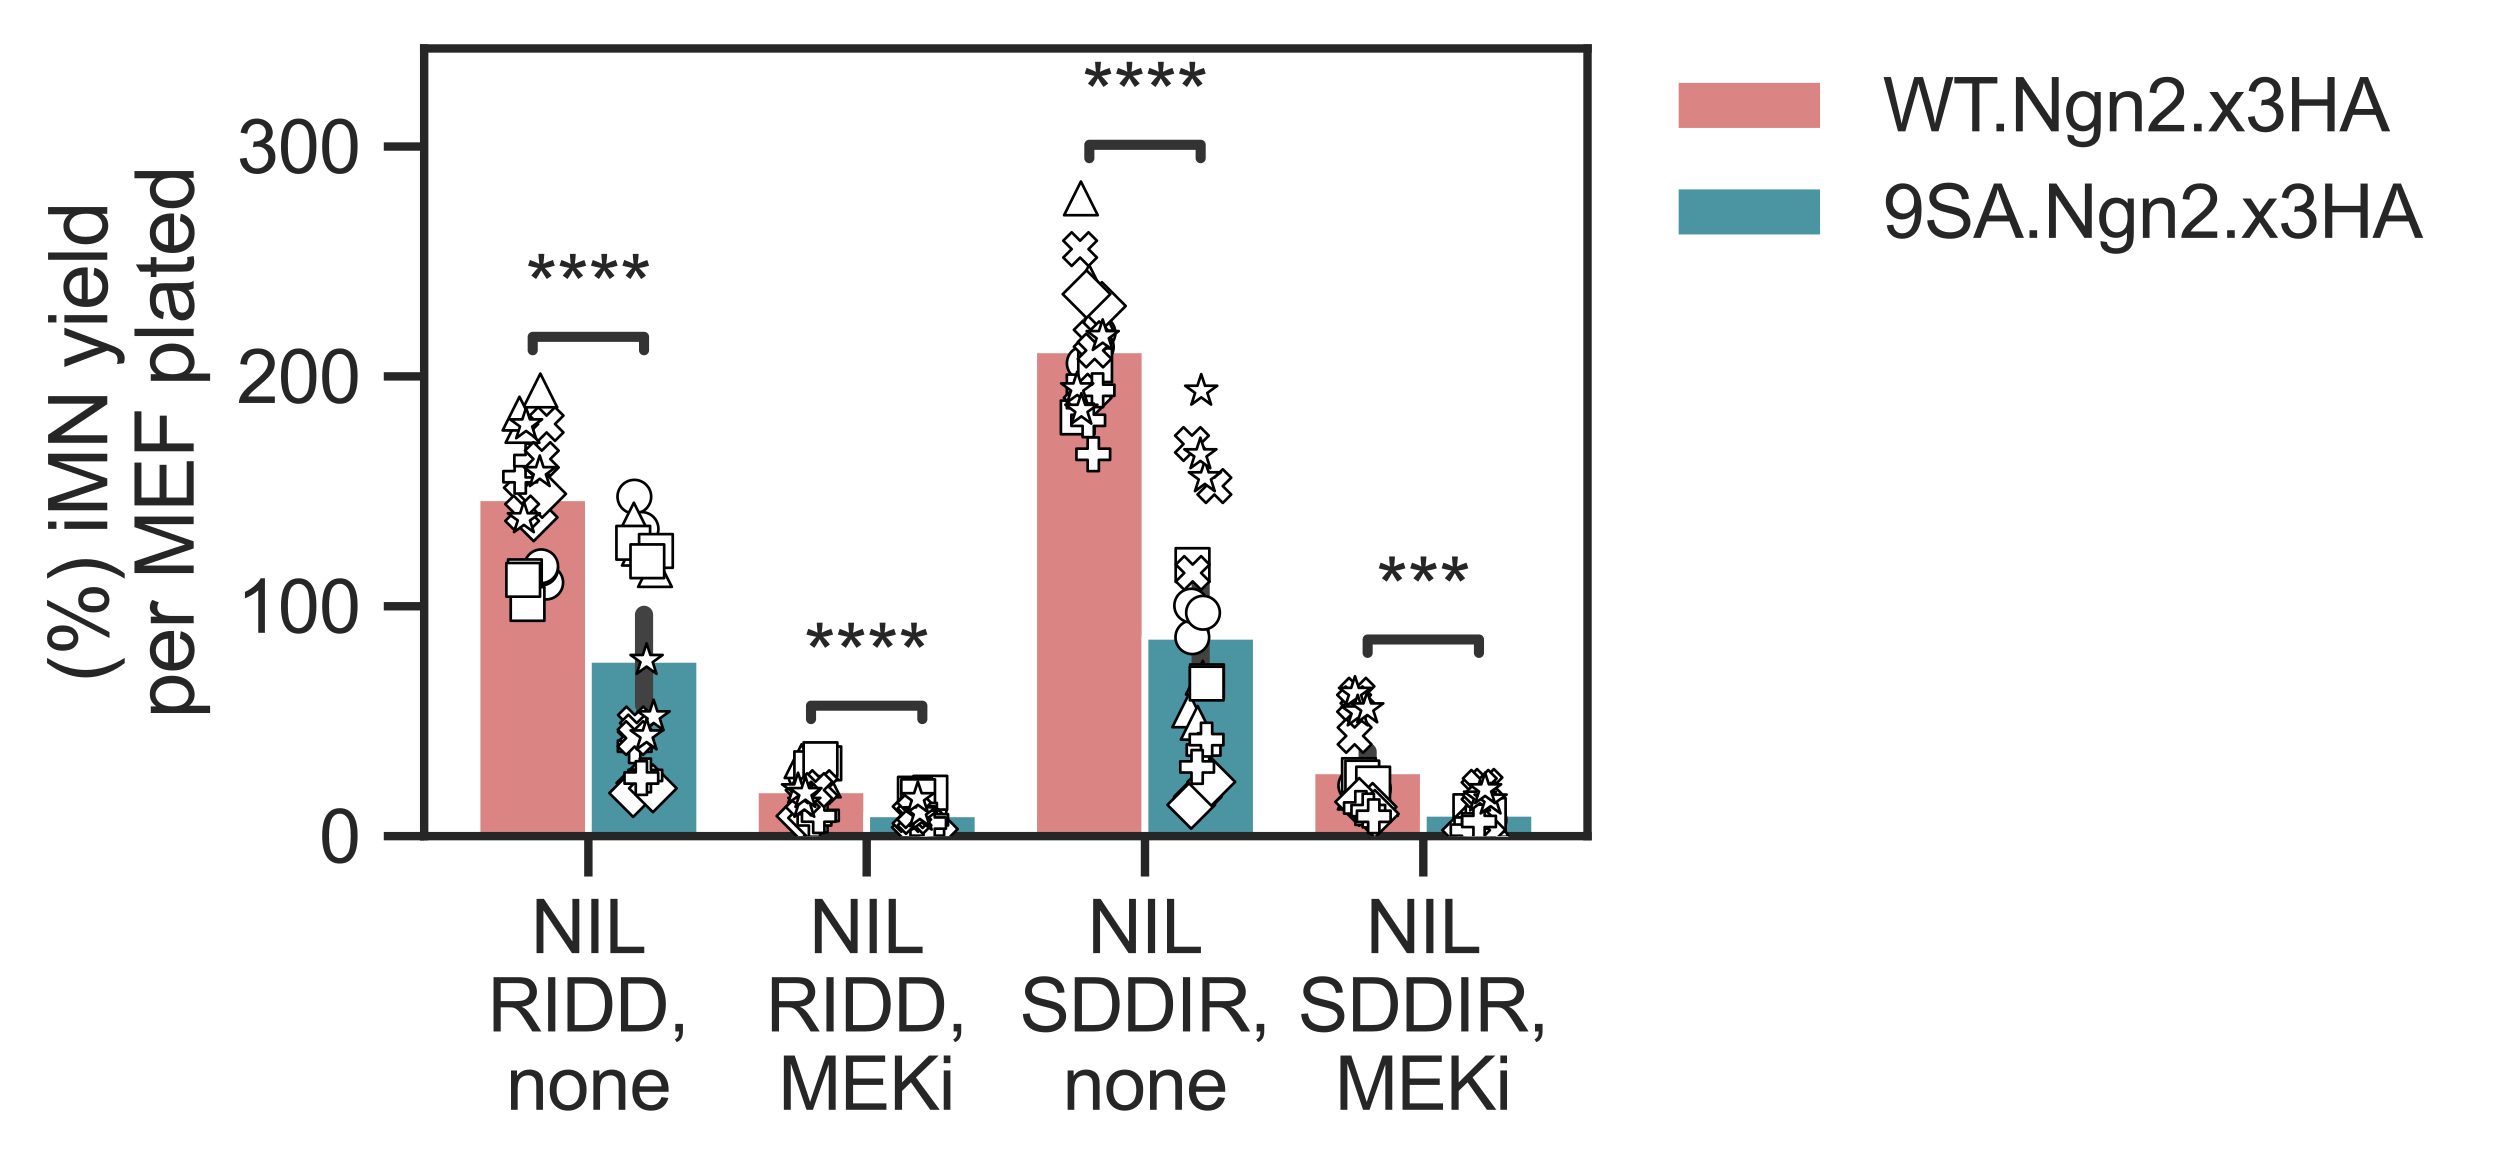 <?xml version="1.0" encoding="utf-8" standalone="no"?>
<!DOCTYPE svg PUBLIC "-//W3C//DTD SVG 1.1//EN"
  "http://www.w3.org/Graphics/SVG/1.1/DTD/svg11.dtd">
<svg xmlns:xlink="http://www.w3.org/1999/xlink" width="371.342pt" height="174.229pt" viewBox="0 0 371.342 174.229" xmlns="http://www.w3.org/2000/svg" version="1.1">
 <defs>
  <style type="text/css">*{stroke-linejoin: round; stroke-linecap: butt}</style>
 </defs>
 <g id="figure_1">
  <g id="patch_1">
   <path d="M 0 174.229 
L 371.342 174.229 
L 371.342 0 
L 0 0 
z
" style="fill: #ffffff"/>
  </g>
  <g id="axes_1">
   <g id="patch_2">
    <path d="M 63.005 124.2 
L 235.805 124.2 
L 235.805 7.2 
L 63.005 7.2 
z
" style="fill: #ffffff"/>
   </g>
   <g id="matplotlib.axis_1">
    <g id="xtick_1">
     <g id="line2d_1">
      <defs>
       <path id="m6df4b945ab" d="M 0 0 
L 0 6 
" style="stroke: #262626; stroke-width: 1.25"/>
      </defs>
      <g>
       <use xlink:href="#m6df4b945ab" x="87.395" y="124.2" style="fill: #262626; stroke: #262626; stroke-width: 1.25"/>
      </g>
     </g>
     <g id="text_1">
      <!-- NIL -->
      <g style="fill: #262626" transform="translate(78.837 141.574) scale(0.11 -0.11)">
       <defs>
        <path id="ArialMT-4e" d="M 488 0 
L 488 4581 
L 1109 4581 
L 3516 984 
L 3516 4581 
L 4097 4581 
L 4097 0 
L 3475 0 
L 1069 3600 
L 1069 0 
L 488 0 
z
" transform="scale(0.016)"/>
        <path id="ArialMT-49" d="M 597 0 
L 597 4581 
L 1203 4581 
L 1203 0 
L 597 0 
z
" transform="scale(0.016)"/>
        <path id="ArialMT-4c" d="M 469 0 
L 469 4581 
L 1075 4581 
L 1075 541 
L 3331 541 
L 3331 0 
L 469 0 
z
" transform="scale(0.016)"/>
       </defs>
       <use xlink:href="#ArialMT-4e"/>
       <use xlink:href="#ArialMT-49" transform="translate(72.217 0)"/>
       <use xlink:href="#ArialMT-4c" transform="translate(100 0)"/>
      </g>
      <!-- RIDD, -->
      <g style="fill: #262626" transform="translate(72.423 153.208) scale(0.11 -0.11)">
       <defs>
        <path id="ArialMT-52" d="M 503 0 
L 503 4581 
L 2534 4581 
Q 3147 4581 3465 4457 
Q 3784 4334 3975 4021 
Q 4166 3709 4166 3331 
Q 4166 2844 3850 2509 
Q 3534 2175 2875 2084 
Q 3116 1969 3241 1856 
Q 3506 1613 3744 1247 
L 4541 0 
L 3778 0 
L 3172 953 
Q 2906 1366 2734 1584 
Q 2563 1803 2427 1890 
Q 2291 1978 2150 2013 
Q 2047 2034 1813 2034 
L 1109 2034 
L 1109 0 
L 503 0 
z
M 1109 2559 
L 2413 2559 
Q 2828 2559 3062 2645 
Q 3297 2731 3419 2920 
Q 3541 3109 3541 3331 
Q 3541 3656 3305 3865 
Q 3069 4075 2559 4075 
L 1109 4075 
L 1109 2559 
z
" transform="scale(0.016)"/>
        <path id="ArialMT-44" d="M 494 0 
L 494 4581 
L 2072 4581 
Q 2606 4581 2888 4516 
Q 3281 4425 3559 4188 
Q 3922 3881 4101 3404 
Q 4281 2928 4281 2316 
Q 4281 1794 4159 1391 
Q 4038 988 3847 723 
Q 3656 459 3429 307 
Q 3203 156 2883 78 
Q 2563 0 2147 0 
L 494 0 
z
M 1100 541 
L 2078 541 
Q 2531 541 2789 625 
Q 3047 709 3200 863 
Q 3416 1078 3536 1442 
Q 3656 1806 3656 2325 
Q 3656 3044 3420 3430 
Q 3184 3816 2847 3947 
Q 2603 4041 2063 4041 
L 1100 4041 
L 1100 541 
z
" transform="scale(0.016)"/>
        <path id="ArialMT-2c" d="M 569 0 
L 569 641 
L 1209 641 
L 1209 0 
Q 1209 -353 1084 -570 
Q 959 -788 688 -906 
L 531 -666 
Q 709 -588 793 -436 
Q 878 -284 888 0 
L 569 0 
z
" transform="scale(0.016)"/>
       </defs>
       <use xlink:href="#ArialMT-52"/>
       <use xlink:href="#ArialMT-49" transform="translate(72.217 0)"/>
       <use xlink:href="#ArialMT-44" transform="translate(100 0)"/>
       <use xlink:href="#ArialMT-44" transform="translate(172.217 0)"/>
       <use xlink:href="#ArialMT-2c" transform="translate(244.434 0)"/>
      </g>
      <!-- none -->
      <g style="fill: #262626" transform="translate(75.161 164.843) scale(0.11 -0.11)">
       <defs>
        <path id="ArialMT-6e" d="M 422 0 
L 422 3319 
L 928 3319 
L 928 2847 
Q 1294 3394 1984 3394 
Q 2284 3394 2536 3286 
Q 2788 3178 2913 3003 
Q 3038 2828 3088 2588 
Q 3119 2431 3119 2041 
L 3119 0 
L 2556 0 
L 2556 2019 
Q 2556 2363 2490 2533 
Q 2425 2703 2258 2804 
Q 2091 2906 1866 2906 
Q 1506 2906 1245 2678 
Q 984 2450 984 1813 
L 984 0 
L 422 0 
z
" transform="scale(0.016)"/>
        <path id="ArialMT-6f" d="M 213 1659 
Q 213 2581 725 3025 
Q 1153 3394 1769 3394 
Q 2453 3394 2887 2945 
Q 3322 2497 3322 1706 
Q 3322 1066 3130 698 
Q 2938 331 2570 128 
Q 2203 -75 1769 -75 
Q 1072 -75 642 372 
Q 213 819 213 1659 
z
M 791 1659 
Q 791 1022 1069 705 
Q 1347 388 1769 388 
Q 2188 388 2466 706 
Q 2744 1025 2744 1678 
Q 2744 2294 2464 2611 
Q 2184 2928 1769 2928 
Q 1347 2928 1069 2612 
Q 791 2297 791 1659 
z
" transform="scale(0.016)"/>
        <path id="ArialMT-65" d="M 2694 1069 
L 3275 997 
Q 3138 488 2766 206 
Q 2394 -75 1816 -75 
Q 1088 -75 661 373 
Q 234 822 234 1631 
Q 234 2469 665 2931 
Q 1097 3394 1784 3394 
Q 2450 3394 2872 2941 
Q 3294 2488 3294 1666 
Q 3294 1616 3291 1516 
L 816 1516 
Q 847 969 1125 678 
Q 1403 388 1819 388 
Q 2128 388 2347 550 
Q 2566 713 2694 1069 
z
M 847 1978 
L 2700 1978 
Q 2663 2397 2488 2606 
Q 2219 2931 1791 2931 
Q 1403 2931 1139 2672 
Q 875 2413 847 1978 
z
" transform="scale(0.016)"/>
       </defs>
       <use xlink:href="#ArialMT-6e"/>
       <use xlink:href="#ArialMT-6f" transform="translate(55.615 0)"/>
       <use xlink:href="#ArialMT-6e" transform="translate(111.23 0)"/>
       <use xlink:href="#ArialMT-65" transform="translate(166.846 0)"/>
      </g>
     </g>
    </g>
    <g id="xtick_2">
     <g id="line2d_2">
      <g>
       <use xlink:href="#m6df4b945ab" x="128.735" y="124.2" style="fill: #262626; stroke: #262626; stroke-width: 1.25"/>
      </g>
     </g>
     <g id="text_2">
      <!-- NIL -->
      <g style="fill: #262626" transform="translate(120.176 141.574) scale(0.11 -0.11)">
       <use xlink:href="#ArialMT-4e"/>
       <use xlink:href="#ArialMT-49" transform="translate(72.217 0)"/>
       <use xlink:href="#ArialMT-4c" transform="translate(100 0)"/>
      </g>
      <!-- RIDD, -->
      <g style="fill: #262626" transform="translate(113.763 153.208) scale(0.11 -0.11)">
       <use xlink:href="#ArialMT-52"/>
       <use xlink:href="#ArialMT-49" transform="translate(72.217 0)"/>
       <use xlink:href="#ArialMT-44" transform="translate(100 0)"/>
       <use xlink:href="#ArialMT-44" transform="translate(172.217 0)"/>
       <use xlink:href="#ArialMT-2c" transform="translate(244.434 0)"/>
      </g>
      <!-- MEKi -->
      <g style="fill: #262626" transform="translate(115.594 164.843) scale(0.11 -0.11)">
       <defs>
        <path id="ArialMT-4d" d="M 475 0 
L 475 4581 
L 1388 4581 
L 2472 1338 
Q 2622 884 2691 659 
Q 2769 909 2934 1394 
L 4031 4581 
L 4847 4581 
L 4847 0 
L 4263 0 
L 4263 3834 
L 2931 0 
L 2384 0 
L 1059 3900 
L 1059 0 
L 475 0 
z
" transform="scale(0.016)"/>
        <path id="ArialMT-45" d="M 506 0 
L 506 4581 
L 3819 4581 
L 3819 4041 
L 1113 4041 
L 1113 2638 
L 3647 2638 
L 3647 2100 
L 1113 2100 
L 1113 541 
L 3925 541 
L 3925 0 
L 506 0 
z
" transform="scale(0.016)"/>
        <path id="ArialMT-4b" d="M 469 0 
L 469 4581 
L 1075 4581 
L 1075 2309 
L 3350 4581 
L 4172 4581 
L 2250 2725 
L 4256 0 
L 3456 0 
L 1825 2319 
L 1075 1588 
L 1075 0 
L 469 0 
z
" transform="scale(0.016)"/>
        <path id="ArialMT-69" d="M 425 3934 
L 425 4581 
L 988 4581 
L 988 3934 
L 425 3934 
z
M 425 0 
L 425 3319 
L 988 3319 
L 988 0 
L 425 0 
z
" transform="scale(0.016)"/>
       </defs>
       <use xlink:href="#ArialMT-4d"/>
       <use xlink:href="#ArialMT-45" transform="translate(83.301 0)"/>
       <use xlink:href="#ArialMT-4b" transform="translate(150 0)"/>
       <use xlink:href="#ArialMT-69" transform="translate(216.699 0)"/>
      </g>
     </g>
    </g>
    <g id="xtick_3">
     <g id="line2d_3">
      <g>
       <use xlink:href="#m6df4b945ab" x="170.074" y="124.2" style="fill: #262626; stroke: #262626; stroke-width: 1.25"/>
      </g>
     </g>
     <g id="text_3">
      <!-- NIL -->
      <g style="fill: #262626" transform="translate(161.516 141.574) scale(0.11 -0.11)">
       <use xlink:href="#ArialMT-4e"/>
       <use xlink:href="#ArialMT-49" transform="translate(72.217 0)"/>
       <use xlink:href="#ArialMT-4c" transform="translate(100 0)"/>
      </g>
      <!-- SDDIR, -->
      <g style="fill: #262626" transform="translate(151.434 153.208) scale(0.11 -0.11)">
       <defs>
        <path id="ArialMT-53" d="M 288 1472 
L 859 1522 
Q 900 1178 1048 958 
Q 1197 738 1509 602 
Q 1822 466 2213 466 
Q 2559 466 2825 569 
Q 3091 672 3220 851 
Q 3350 1031 3350 1244 
Q 3350 1459 3225 1620 
Q 3100 1781 2813 1891 
Q 2628 1963 1997 2114 
Q 1366 2266 1113 2400 
Q 784 2572 623 2826 
Q 463 3081 463 3397 
Q 463 3744 659 4045 
Q 856 4347 1234 4503 
Q 1613 4659 2075 4659 
Q 2584 4659 2973 4495 
Q 3363 4331 3572 4012 
Q 3781 3694 3797 3291 
L 3216 3247 
Q 3169 3681 2898 3903 
Q 2628 4125 2100 4125 
Q 1550 4125 1298 3923 
Q 1047 3722 1047 3438 
Q 1047 3191 1225 3031 
Q 1400 2872 2139 2705 
Q 2878 2538 3153 2413 
Q 3553 2228 3743 1945 
Q 3934 1663 3934 1294 
Q 3934 928 3725 604 
Q 3516 281 3123 101 
Q 2731 -78 2241 -78 
Q 1619 -78 1198 103 
Q 778 284 539 648 
Q 300 1013 288 1472 
z
" transform="scale(0.016)"/>
       </defs>
       <use xlink:href="#ArialMT-53"/>
       <use xlink:href="#ArialMT-44" transform="translate(66.699 0)"/>
       <use xlink:href="#ArialMT-44" transform="translate(138.916 0)"/>
       <use xlink:href="#ArialMT-49" transform="translate(211.133 0)"/>
       <use xlink:href="#ArialMT-52" transform="translate(238.916 0)"/>
       <use xlink:href="#ArialMT-2c" transform="translate(311.133 0)"/>
      </g>
      <!-- none -->
      <g style="fill: #262626" transform="translate(157.84 164.843) scale(0.11 -0.11)">
       <use xlink:href="#ArialMT-6e"/>
       <use xlink:href="#ArialMT-6f" transform="translate(55.615 0)"/>
       <use xlink:href="#ArialMT-6e" transform="translate(111.23 0)"/>
       <use xlink:href="#ArialMT-65" transform="translate(166.846 0)"/>
      </g>
     </g>
    </g>
    <g id="xtick_4">
     <g id="line2d_4">
      <g>
       <use xlink:href="#m6df4b945ab" x="211.414" y="124.2" style="fill: #262626; stroke: #262626; stroke-width: 1.25"/>
      </g>
     </g>
     <g id="text_4">
      <!-- NIL -->
      <g style="fill: #262626" transform="translate(202.856 141.574) scale(0.11 -0.11)">
       <use xlink:href="#ArialMT-4e"/>
       <use xlink:href="#ArialMT-49" transform="translate(72.217 0)"/>
       <use xlink:href="#ArialMT-4c" transform="translate(100 0)"/>
      </g>
      <!-- SDDIR, -->
      <g style="fill: #262626" transform="translate(192.773 153.208) scale(0.11 -0.11)">
       <use xlink:href="#ArialMT-53"/>
       <use xlink:href="#ArialMT-44" transform="translate(66.699 0)"/>
       <use xlink:href="#ArialMT-44" transform="translate(138.916 0)"/>
       <use xlink:href="#ArialMT-49" transform="translate(211.133 0)"/>
       <use xlink:href="#ArialMT-52" transform="translate(238.916 0)"/>
       <use xlink:href="#ArialMT-2c" transform="translate(311.133 0)"/>
      </g>
      <!-- MEKi -->
      <g style="fill: #262626" transform="translate(198.273 164.843) scale(0.11 -0.11)">
       <use xlink:href="#ArialMT-4d"/>
       <use xlink:href="#ArialMT-45" transform="translate(83.301 0)"/>
       <use xlink:href="#ArialMT-4b" transform="translate(150 0)"/>
       <use xlink:href="#ArialMT-69" transform="translate(216.699 0)"/>
      </g>
     </g>
    </g>
   </g>
   <g id="matplotlib.axis_2">
    <g id="ytick_1">
     <g id="line2d_5">
      <defs>
       <path id="m7c9859174d" d="M 0 0 
L -6 0 
" style="stroke: #262626; stroke-width: 1.25"/>
      </defs>
      <g>
       <use xlink:href="#m7c9859174d" x="63.005" y="124.2" style="fill: #262626; stroke: #262626; stroke-width: 1.25"/>
      </g>
     </g>
     <g id="text_5">
      <!-- 0 -->
      <g style="fill: #262626" transform="translate(47.388 128.137) scale(0.11 -0.11)">
       <defs>
        <path id="ArialMT-30" d="M 266 2259 
Q 266 3072 433 3567 
Q 600 4063 929 4331 
Q 1259 4600 1759 4600 
Q 2128 4600 2406 4451 
Q 2684 4303 2865 4023 
Q 3047 3744 3150 3342 
Q 3253 2941 3253 2259 
Q 3253 1453 3087 958 
Q 2922 463 2592 192 
Q 2263 -78 1759 -78 
Q 1097 -78 719 397 
Q 266 969 266 2259 
z
M 844 2259 
Q 844 1131 1108 757 
Q 1372 384 1759 384 
Q 2147 384 2411 759 
Q 2675 1134 2675 2259 
Q 2675 3391 2411 3762 
Q 2147 4134 1753 4134 
Q 1366 4134 1134 3806 
Q 844 3388 844 2259 
z
" transform="scale(0.016)"/>
       </defs>
       <use xlink:href="#ArialMT-30"/>
      </g>
     </g>
    </g>
    <g id="ytick_2">
     <g id="line2d_6">
      <g>
       <use xlink:href="#m7c9859174d" x="63.005" y="90.055" style="fill: #262626; stroke: #262626; stroke-width: 1.25"/>
      </g>
     </g>
     <g id="text_6">
      <!-- 100 -->
      <g style="fill: #262626" transform="translate(35.154 93.991) scale(0.11 -0.11)">
       <defs>
        <path id="ArialMT-31" d="M 2384 0 
L 1822 0 
L 1822 3584 
Q 1619 3391 1289 3197 
Q 959 3003 697 2906 
L 697 3450 
Q 1169 3672 1522 3987 
Q 1875 4303 2022 4600 
L 2384 4600 
L 2384 0 
z
" transform="scale(0.016)"/>
       </defs>
       <use xlink:href="#ArialMT-31"/>
       <use xlink:href="#ArialMT-30" transform="translate(55.615 0)"/>
       <use xlink:href="#ArialMT-30" transform="translate(111.23 0)"/>
      </g>
     </g>
    </g>
    <g id="ytick_3">
     <g id="line2d_7">
      <g>
       <use xlink:href="#m7c9859174d" x="63.005" y="55.909" style="fill: #262626; stroke: #262626; stroke-width: 1.25"/>
      </g>
     </g>
     <g id="text_7">
      <!-- 200 -->
      <g style="fill: #262626" transform="translate(35.154 59.846) scale(0.11 -0.11)">
       <defs>
        <path id="ArialMT-32" d="M 3222 541 
L 3222 0 
L 194 0 
Q 188 203 259 391 
Q 375 700 629 1000 
Q 884 1300 1366 1694 
Q 2113 2306 2375 2664 
Q 2638 3022 2638 3341 
Q 2638 3675 2398 3904 
Q 2159 4134 1775 4134 
Q 1369 4134 1125 3890 
Q 881 3647 878 3216 
L 300 3275 
Q 359 3922 746 4261 
Q 1134 4600 1788 4600 
Q 2447 4600 2831 4234 
Q 3216 3869 3216 3328 
Q 3216 3053 3103 2787 
Q 2991 2522 2730 2228 
Q 2469 1934 1863 1422 
Q 1356 997 1212 845 
Q 1069 694 975 541 
L 3222 541 
z
" transform="scale(0.016)"/>
       </defs>
       <use xlink:href="#ArialMT-32"/>
       <use xlink:href="#ArialMT-30" transform="translate(55.615 0)"/>
       <use xlink:href="#ArialMT-30" transform="translate(111.23 0)"/>
      </g>
     </g>
    </g>
    <g id="ytick_4">
     <g id="line2d_8">
      <g>
       <use xlink:href="#m7c9859174d" x="63.005" y="21.764" style="fill: #262626; stroke: #262626; stroke-width: 1.25"/>
      </g>
     </g>
     <g id="text_8">
      <!-- 300 -->
      <g style="fill: #262626" transform="translate(35.154 25.701) scale(0.11 -0.11)">
       <defs>
        <path id="ArialMT-33" d="M 269 1209 
L 831 1284 
Q 928 806 1161 595 
Q 1394 384 1728 384 
Q 2125 384 2398 659 
Q 2672 934 2672 1341 
Q 2672 1728 2419 1979 
Q 2166 2231 1775 2231 
Q 1616 2231 1378 2169 
L 1441 2663 
Q 1497 2656 1531 2656 
Q 1891 2656 2178 2843 
Q 2466 3031 2466 3422 
Q 2466 3731 2256 3934 
Q 2047 4138 1716 4138 
Q 1388 4138 1169 3931 
Q 950 3725 888 3313 
L 325 3413 
Q 428 3978 793 4289 
Q 1159 4600 1703 4600 
Q 2078 4600 2393 4439 
Q 2709 4278 2876 4000 
Q 3044 3722 3044 3409 
Q 3044 3113 2884 2869 
Q 2725 2625 2413 2481 
Q 2819 2388 3044 2092 
Q 3269 1797 3269 1353 
Q 3269 753 2831 336 
Q 2394 -81 1725 -81 
Q 1122 -81 723 278 
Q 325 638 269 1209 
z
" transform="scale(0.016)"/>
       </defs>
       <use xlink:href="#ArialMT-33"/>
       <use xlink:href="#ArialMT-30" transform="translate(55.615 0)"/>
       <use xlink:href="#ArialMT-30" transform="translate(111.23 0)"/>
      </g>
     </g>
    </g>
    <g id="text_9">
     <!-- (%) iMN yield -->
     <g style="fill: #262626" transform="translate(15.936 101.368) rotate(-90) scale(0.12 -0.12)">
      <defs>
       <path id="ArialMT-28" d="M 1497 -1347 
Q 1031 -759 709 28 
Q 388 816 388 1659 
Q 388 2403 628 3084 
Q 909 3875 1497 4659 
L 1900 4659 
Q 1522 4009 1400 3731 
Q 1209 3300 1100 2831 
Q 966 2247 966 1656 
Q 966 153 1900 -1347 
L 1497 -1347 
z
" transform="scale(0.016)"/>
       <path id="ArialMT-25" d="M 372 3481 
Q 372 3972 619 4315 
Q 866 4659 1334 4659 
Q 1766 4659 2048 4351 
Q 2331 4044 2331 3447 
Q 2331 2866 2045 2552 
Q 1759 2238 1341 2238 
Q 925 2238 648 2547 
Q 372 2856 372 3481 
z
M 1350 4272 
Q 1141 4272 1002 4090 
Q 863 3909 863 3425 
Q 863 2984 1003 2804 
Q 1144 2625 1350 2625 
Q 1563 2625 1702 2806 
Q 1841 2988 1841 3469 
Q 1841 3913 1700 4092 
Q 1559 4272 1350 4272 
z
M 1353 -169 
L 3859 4659 
L 4316 4659 
L 1819 -169 
L 1353 -169 
z
M 3334 1075 
Q 3334 1569 3581 1911 
Q 3828 2253 4300 2253 
Q 4731 2253 5014 1945 
Q 5297 1638 5297 1041 
Q 5297 459 5011 145 
Q 4725 -169 4303 -169 
Q 3888 -169 3611 142 
Q 3334 453 3334 1075 
z
M 4316 1866 
Q 4103 1866 3964 1684 
Q 3825 1503 3825 1019 
Q 3825 581 3965 400 
Q 4106 219 4313 219 
Q 4528 219 4667 400 
Q 4806 581 4806 1063 
Q 4806 1506 4665 1686 
Q 4525 1866 4316 1866 
z
" transform="scale(0.016)"/>
       <path id="ArialMT-29" d="M 791 -1347 
L 388 -1347 
Q 1322 153 1322 1656 
Q 1322 2244 1188 2822 
Q 1081 3291 891 3722 
Q 769 4003 388 4659 
L 791 4659 
Q 1378 3875 1659 3084 
Q 1900 2403 1900 1659 
Q 1900 816 1576 28 
Q 1253 -759 791 -1347 
z
" transform="scale(0.016)"/>
       <path id="ArialMT-20" transform="scale(0.016)"/>
       <path id="ArialMT-79" d="M 397 -1278 
L 334 -750 
Q 519 -800 656 -800 
Q 844 -800 956 -737 
Q 1069 -675 1141 -563 
Q 1194 -478 1313 -144 
Q 1328 -97 1363 -6 
L 103 3319 
L 709 3319 
L 1400 1397 
Q 1534 1031 1641 628 
Q 1738 1016 1872 1384 
L 2581 3319 
L 3144 3319 
L 1881 -56 
Q 1678 -603 1566 -809 
Q 1416 -1088 1222 -1217 
Q 1028 -1347 759 -1347 
Q 597 -1347 397 -1278 
z
" transform="scale(0.016)"/>
       <path id="ArialMT-6c" d="M 409 0 
L 409 4581 
L 972 4581 
L 972 0 
L 409 0 
z
" transform="scale(0.016)"/>
       <path id="ArialMT-64" d="M 2575 0 
L 2575 419 
Q 2259 -75 1647 -75 
Q 1250 -75 917 144 
Q 584 363 401 755 
Q 219 1147 219 1656 
Q 219 2153 384 2558 
Q 550 2963 881 3178 
Q 1213 3394 1622 3394 
Q 1922 3394 2156 3267 
Q 2391 3141 2538 2938 
L 2538 4581 
L 3097 4581 
L 3097 0 
L 2575 0 
z
M 797 1656 
Q 797 1019 1065 703 
Q 1334 388 1700 388 
Q 2069 388 2326 689 
Q 2584 991 2584 1609 
Q 2584 2291 2321 2609 
Q 2059 2928 1675 2928 
Q 1300 2928 1048 2622 
Q 797 2316 797 1656 
z
" transform="scale(0.016)"/>
      </defs>
      <use xlink:href="#ArialMT-28"/>
      <use xlink:href="#ArialMT-25" transform="translate(33.301 0)"/>
      <use xlink:href="#ArialMT-29" transform="translate(122.217 0)"/>
      <use xlink:href="#ArialMT-20" transform="translate(155.518 0)"/>
      <use xlink:href="#ArialMT-69" transform="translate(183.301 0)"/>
      <use xlink:href="#ArialMT-4d" transform="translate(205.518 0)"/>
      <use xlink:href="#ArialMT-4e" transform="translate(288.818 0)"/>
      <use xlink:href="#ArialMT-20" transform="translate(361.035 0)"/>
      <use xlink:href="#ArialMT-79" transform="translate(388.818 0)"/>
      <use xlink:href="#ArialMT-69" transform="translate(438.818 0)"/>
      <use xlink:href="#ArialMT-65" transform="translate(461.035 0)"/>
      <use xlink:href="#ArialMT-6c" transform="translate(516.65 0)"/>
      <use xlink:href="#ArialMT-64" transform="translate(538.867 0)"/>
     </g>
     <!-- per MEF plated -->
     <g style="fill: #262626" transform="translate(28.768 106.716) rotate(-90) scale(0.12 -0.12)">
      <defs>
       <path id="ArialMT-70" d="M 422 -1272 
L 422 3319 
L 934 3319 
L 934 2888 
Q 1116 3141 1344 3267 
Q 1572 3394 1897 3394 
Q 2322 3394 2647 3175 
Q 2972 2956 3137 2557 
Q 3303 2159 3303 1684 
Q 3303 1175 3120 767 
Q 2938 359 2589 142 
Q 2241 -75 1856 -75 
Q 1575 -75 1351 44 
Q 1128 163 984 344 
L 984 -1272 
L 422 -1272 
z
M 931 1641 
Q 931 1000 1190 694 
Q 1450 388 1819 388 
Q 2194 388 2461 705 
Q 2728 1022 2728 1688 
Q 2728 2322 2467 2637 
Q 2206 2953 1844 2953 
Q 1484 2953 1207 2617 
Q 931 2281 931 1641 
z
" transform="scale(0.016)"/>
       <path id="ArialMT-72" d="M 416 0 
L 416 3319 
L 922 3319 
L 922 2816 
Q 1116 3169 1280 3281 
Q 1444 3394 1641 3394 
Q 1925 3394 2219 3213 
L 2025 2691 
Q 1819 2813 1613 2813 
Q 1428 2813 1281 2702 
Q 1134 2591 1072 2394 
Q 978 2094 978 1738 
L 978 0 
L 416 0 
z
" transform="scale(0.016)"/>
       <path id="ArialMT-46" d="M 525 0 
L 525 4581 
L 3616 4581 
L 3616 4041 
L 1131 4041 
L 1131 2622 
L 3281 2622 
L 3281 2081 
L 1131 2081 
L 1131 0 
L 525 0 
z
" transform="scale(0.016)"/>
       <path id="ArialMT-61" d="M 2588 409 
Q 2275 144 1986 34 
Q 1697 -75 1366 -75 
Q 819 -75 525 192 
Q 231 459 231 875 
Q 231 1119 342 1320 
Q 453 1522 633 1644 
Q 813 1766 1038 1828 
Q 1203 1872 1538 1913 
Q 2219 1994 2541 2106 
Q 2544 2222 2544 2253 
Q 2544 2597 2384 2738 
Q 2169 2928 1744 2928 
Q 1347 2928 1158 2789 
Q 969 2650 878 2297 
L 328 2372 
Q 403 2725 575 2942 
Q 747 3159 1072 3276 
Q 1397 3394 1825 3394 
Q 2250 3394 2515 3294 
Q 2781 3194 2906 3042 
Q 3031 2891 3081 2659 
Q 3109 2516 3109 2141 
L 3109 1391 
Q 3109 606 3145 398 
Q 3181 191 3288 0 
L 2700 0 
Q 2613 175 2588 409 
z
M 2541 1666 
Q 2234 1541 1622 1453 
Q 1275 1403 1131 1340 
Q 988 1278 909 1158 
Q 831 1038 831 891 
Q 831 666 1001 516 
Q 1172 366 1500 366 
Q 1825 366 2078 508 
Q 2331 650 2450 897 
Q 2541 1088 2541 1459 
L 2541 1666 
z
" transform="scale(0.016)"/>
       <path id="ArialMT-74" d="M 1650 503 
L 1731 6 
Q 1494 -44 1306 -44 
Q 1000 -44 831 53 
Q 663 150 594 308 
Q 525 466 525 972 
L 525 2881 
L 113 2881 
L 113 3319 
L 525 3319 
L 525 4141 
L 1084 4478 
L 1084 3319 
L 1650 3319 
L 1650 2881 
L 1084 2881 
L 1084 941 
Q 1084 700 1114 631 
Q 1144 563 1211 522 
Q 1278 481 1403 481 
Q 1497 481 1650 503 
z
" transform="scale(0.016)"/>
      </defs>
      <use xlink:href="#ArialMT-70"/>
      <use xlink:href="#ArialMT-65" transform="translate(55.615 0)"/>
      <use xlink:href="#ArialMT-72" transform="translate(111.23 0)"/>
      <use xlink:href="#ArialMT-20" transform="translate(144.531 0)"/>
      <use xlink:href="#ArialMT-4d" transform="translate(172.314 0)"/>
      <use xlink:href="#ArialMT-45" transform="translate(255.615 0)"/>
      <use xlink:href="#ArialMT-46" transform="translate(322.314 0)"/>
      <use xlink:href="#ArialMT-20" transform="translate(383.398 0)"/>
      <use xlink:href="#ArialMT-70" transform="translate(411.182 0)"/>
      <use xlink:href="#ArialMT-6c" transform="translate(466.797 0)"/>
      <use xlink:href="#ArialMT-61" transform="translate(489.014 0)"/>
      <use xlink:href="#ArialMT-74" transform="translate(544.629 0)"/>
      <use xlink:href="#ArialMT-65" transform="translate(572.412 0)"/>
      <use xlink:href="#ArialMT-64" transform="translate(628.027 0)"/>
     </g>
    </g>
   </g>
   <g id="patch_3">
    <path d="M 70.859 124.2 
L 87.395 124.2 
L 87.395 73.932 
L 70.859 73.932 
z
" clip-path="url(#pcbbddd14f8)" style="fill: #db8484; stroke: #ffffff; stroke-linejoin: miter"/>
   </g>
   <g id="patch_4">
    <path d="M 112.199 124.2 
L 128.735 124.2 
L 128.735 117.324 
L 112.199 117.324 
z
" clip-path="url(#pcbbddd14f8)" style="fill: #db8484; stroke: #ffffff; stroke-linejoin: miter"/>
   </g>
   <g id="patch_5">
    <path d="M 153.539 124.2 
L 170.074 124.2 
L 170.074 51.963 
L 153.539 51.963 
z
" clip-path="url(#pcbbddd14f8)" style="fill: #db8484; stroke: #ffffff; stroke-linejoin: miter"/>
   </g>
   <g id="patch_6">
    <path d="M 194.878 124.2 
L 211.414 124.2 
L 211.414 114.493 
L 194.878 114.493 
z
" clip-path="url(#pcbbddd14f8)" style="fill: #db8484; stroke: #ffffff; stroke-linejoin: miter"/>
   </g>
   <g id="patch_7">
    <path d="M 87.395 124.2 
L 103.931 124.2 
L 103.931 97.938 
L 87.395 97.938 
z
" clip-path="url(#pcbbddd14f8)" style="fill: #4b94a2; stroke: #ffffff; stroke-linejoin: miter"/>
   </g>
   <g id="patch_8">
    <path d="M 128.735 124.2 
L 145.271 124.2 
L 145.271 120.88 
L 128.735 120.88 
z
" clip-path="url(#pcbbddd14f8)" style="fill: #4b94a2; stroke: #ffffff; stroke-linejoin: miter"/>
   </g>
   <g id="patch_9">
    <path d="M 170.074 124.2 
L 186.61 124.2 
L 186.61 94.515 
L 170.074 94.515 
z
" clip-path="url(#pcbbddd14f8)" style="fill: #4b94a2; stroke: #ffffff; stroke-linejoin: miter"/>
   </g>
   <g id="patch_10">
    <path d="M 211.414 124.2 
L 227.95 124.2 
L 227.95 120.809 
L 211.414 120.809 
z
" clip-path="url(#pcbbddd14f8)" style="fill: #4b94a2; stroke: #ffffff; stroke-linejoin: miter"/>
   </g>
   <g id="line2d_9">
    <path d="M 79.127 78.055 
L 79.127 69.997 
" clip-path="url(#pcbbddd14f8)" style="fill: none; stroke: #424242; stroke-width: 2.7; stroke-linecap: round"/>
   </g>
   <g id="line2d_10">
    <path d="M 120.467 118.602 
L 120.467 116.051 
" clip-path="url(#pcbbddd14f8)" style="fill: none; stroke: #424242; stroke-width: 2.7; stroke-linecap: round"/>
   </g>
   <g id="line2d_11">
    <path d="M 161.807 55.482 
L 161.807 48.318 
" clip-path="url(#pcbbddd14f8)" style="fill: none; stroke: #424242; stroke-width: 2.7; stroke-linecap: round"/>
   </g>
   <g id="line2d_12">
    <path d="M 203.146 117.183 
L 203.146 111.689 
" clip-path="url(#pcbbddd14f8)" style="fill: none; stroke: #424242; stroke-width: 2.7; stroke-linecap: round"/>
   </g>
   <g id="line2d_13">
    <path d="M 95.663 104.684 
L 95.663 91.321 
" clip-path="url(#pcbbddd14f8)" style="fill: none; stroke: #424242; stroke-width: 2.7; stroke-linecap: round"/>
   </g>
   <g id="line2d_14">
    <path d="M 137.003 121.571 
L 137.003 120.154 
" clip-path="url(#pcbbddd14f8)" style="fill: none; stroke: #424242; stroke-width: 2.7; stroke-linecap: round"/>
   </g>
   <g id="line2d_15">
    <path d="M 178.342 101.613 
L 178.342 86.178 
" clip-path="url(#pcbbddd14f8)" style="fill: none; stroke: #424242; stroke-width: 2.7; stroke-linecap: round"/>
   </g>
   <g id="line2d_16">
    <path d="M 219.682 121.701 
L 219.682 119.851 
" clip-path="url(#pcbbddd14f8)" style="fill: none; stroke: #424242; stroke-width: 2.7; stroke-linecap: round"/>
   </g>
   <g id="line2d_17">
    <path d="M 120.467 106.81 
L 120.467 104.821 
L 137.003 104.821 
L 137.003 106.81 
" clip-path="url(#pcbbddd14f8)" style="fill: none; stroke: #333333; stroke-width: 1.5; stroke-linecap: round"/>
   </g>
   <g id="line2d_18">
    <path d="M 79.127 52.024 
L 79.127 50.034 
L 95.663 50.034 
L 95.663 52.024 
" clip-path="url(#pcbbddd14f8)" style="fill: none; stroke: #333333; stroke-width: 1.5; stroke-linecap: round"/>
   </g>
   <g id="line2d_19">
    <path d="M 161.807 23.495 
L 161.807 21.506 
L 178.342 21.506 
L 178.342 23.495 
" clip-path="url(#pcbbddd14f8)" style="fill: none; stroke: #333333; stroke-width: 1.5; stroke-linecap: round"/>
   </g>
   <g id="line2d_20">
    <path d="M 203.146 96.976 
L 203.146 94.987 
L 219.682 94.987 
L 219.682 96.976 
" clip-path="url(#pcbbddd14f8)" style="fill: none; stroke: #333333; stroke-width: 1.5; stroke-linecap: round"/>
   </g>
   <g id="patch_11">
    <path d="M 63.005 124.2 
L 63.005 7.2 
" style="fill: none; stroke: #262626; stroke-width: 1.25; stroke-linejoin: miter; stroke-linecap: square"/>
   </g>
   <g id="patch_12">
    <path d="M 235.805 124.2 
L 235.805 7.2 
" style="fill: none; stroke: #262626; stroke-width: 1.25; stroke-linejoin: miter; stroke-linecap: square"/>
   </g>
   <g id="patch_13">
    <path d="M 63.005 124.2 
L 235.805 124.2 
" style="fill: none; stroke: #262626; stroke-width: 1.25; stroke-linejoin: miter; stroke-linecap: square"/>
   </g>
   <g id="patch_14">
    <path d="M 63.005 7.2 
L 235.805 7.2 
" style="fill: none; stroke: #262626; stroke-width: 1.25; stroke-linejoin: miter; stroke-linecap: square"/>
   </g>
   <g id="PathCollection_1">
    <defs>
     <path id="C0_0_4b55fee10a" d="M 0 2.5 
C 0.663 2.5 1.299 2.237 1.768 1.768 
C 2.237 1.299 2.5 0.663 2.5 -0 
C 2.5 -0.663 2.237 -1.299 1.768 -1.768 
C 1.299 -2.237 0.663 -2.5 0 -2.5 
C -0.663 -2.5 -1.299 -2.237 -1.768 -1.768 
C -2.237 -1.299 -2.5 -0.663 -2.5 0 
C -2.5 0.663 -2.237 1.299 -1.768 1.768 
C -1.299 2.237 -0.663 2.5 0 2.5 
z
"/>
    </defs>
    <g clip-path="url(#pcbbddd14f8)">
     <use xlink:href="#C0_0_4b55fee10a" x="81.139" y="86.531" style="fill: #ffffff; stroke: #000000; stroke-width: 0.4"/>
    </g>
    <g clip-path="url(#pcbbddd14f8)">
     <use xlink:href="#C0_0_4b55fee10a" x="80.369" y="84.458" style="fill: #ffffff; stroke: #000000; stroke-width: 0.4"/>
    </g>
    <g clip-path="url(#pcbbddd14f8)">
     <use xlink:href="#C0_0_4b55fee10a" x="80.388" y="84.117" style="fill: #ffffff; stroke: #000000; stroke-width: 0.4"/>
    </g>
   </g>
   <g id="PathCollection_2">
    <defs>
     <path id="C1_0_c0331792f5" d="M 0 2.5 
C 0.663 2.5 1.299 2.237 1.768 1.768 
C 2.237 1.299 2.5 0.663 2.5 -0 
C 2.5 -0.663 2.237 -1.299 1.768 -1.768 
C 1.299 -2.237 0.663 -2.5 0 -2.5 
C -0.663 -2.5 -1.299 -2.237 -1.768 -1.768 
C -2.237 -1.299 -2.5 -0.663 -2.5 0 
C -2.5 0.663 -2.237 1.299 -1.768 1.768 
C -1.299 2.237 -0.663 2.5 0 2.5 
z
"/>
    </defs>
    <g clip-path="url(#pcbbddd14f8)">
     <use xlink:href="#C1_0_c0331792f5" x="94.222" y="73.778" style="fill: #ffffff; stroke: #000000; stroke-width: 0.4"/>
    </g>
    <g clip-path="url(#pcbbddd14f8)">
     <use xlink:href="#C1_0_c0331792f5" x="95.298" y="78.561" style="fill: #ffffff; stroke: #000000; stroke-width: 0.4"/>
    </g>
    <g clip-path="url(#pcbbddd14f8)">
     <use xlink:href="#C1_0_c0331792f5" x="96.658" y="82.874" style="fill: #ffffff; stroke: #000000; stroke-width: 0.4"/>
    </g>
   </g>
   <g id="PathCollection_3">
    <defs>
     <path id="C2_0_6e4261721f" d="M 0 2.5 
C 0.663 2.5 1.299 2.237 1.768 1.768 
C 2.237 1.299 2.5 0.663 2.5 -0 
C 2.5 -0.663 2.237 -1.299 1.768 -1.768 
C 1.299 -2.237 0.663 -2.5 0 -2.5 
C -0.663 -2.5 -1.299 -2.237 -1.768 -1.768 
C -2.237 -1.299 -2.5 -0.663 -2.5 0 
C -2.5 0.663 -2.237 1.299 -1.768 1.768 
C -1.299 2.237 -0.663 2.5 0 2.5 
z
"/>
    </defs>
    <g clip-path="url(#pcbbddd14f8)">
     <use xlink:href="#C2_0_6e4261721f" x="119.625" y="115.151" style="fill: #ffffff; stroke: #000000; stroke-width: 0.4"/>
    </g>
    <g clip-path="url(#pcbbddd14f8)">
     <use xlink:href="#C2_0_6e4261721f" x="120.785" y="114.578" style="fill: #ffffff; stroke: #000000; stroke-width: 0.4"/>
    </g>
    <g clip-path="url(#pcbbddd14f8)">
     <use xlink:href="#C2_0_6e4261721f" x="120.936" y="113.147" style="fill: #ffffff; stroke: #000000; stroke-width: 0.4"/>
    </g>
   </g>
   <g id="PathCollection_4">
    <defs>
     <path id="C3_0_e43e446337" d="M 0 2.5 
C 0.663 2.5 1.299 2.237 1.768 1.768 
C 2.237 1.299 2.5 0.663 2.5 -0 
C 2.5 -0.663 2.237 -1.299 1.768 -1.768 
C 1.299 -2.237 0.663 -2.5 0 -2.5 
C -0.663 -2.5 -1.299 -2.237 -1.768 -1.768 
C -2.237 -1.299 -2.5 -0.663 -2.5 0 
C -2.5 0.663 -2.237 1.299 -1.768 1.768 
C -1.299 2.237 -0.663 2.5 0 2.5 
z
"/>
    </defs>
    <g clip-path="url(#pcbbddd14f8)">
     <use xlink:href="#C3_0_e43e446337" x="138.105" y="120.154" style="fill: #ffffff; stroke: #000000; stroke-width: 0.4"/>
    </g>
    <g clip-path="url(#pcbbddd14f8)">
     <use xlink:href="#C3_0_e43e446337" x="137.235" y="121.779" style="fill: #ffffff; stroke: #000000; stroke-width: 0.4"/>
    </g>
    <g clip-path="url(#pcbbddd14f8)">
     <use xlink:href="#C3_0_e43e446337" x="137.189" y="119.84" style="fill: #ffffff; stroke: #000000; stroke-width: 0.4"/>
    </g>
   </g>
   <g id="PathCollection_5">
    <defs>
     <path id="C4_0_f8873e6235" d="M 0 2.5 
C 0.663 2.5 1.299 2.237 1.768 1.768 
C 2.237 1.299 2.5 0.663 2.5 -0 
C 2.5 -0.663 2.237 -1.299 1.768 -1.768 
C 1.299 -2.237 0.663 -2.5 0 -2.5 
C -0.663 -2.5 -1.299 -2.237 -1.768 -1.768 
C -2.237 -1.299 -2.5 -0.663 -2.5 0 
C -2.5 0.663 -2.237 1.299 -1.768 1.768 
C -1.299 2.237 -0.663 2.5 0 2.5 
z
"/>
    </defs>
    <g clip-path="url(#pcbbddd14f8)">
     <use xlink:href="#C4_0_f8873e6235" x="163.171" y="49.449" style="fill: #ffffff; stroke: #000000; stroke-width: 0.4"/>
    </g>
    <g clip-path="url(#pcbbddd14f8)">
     <use xlink:href="#C4_0_f8873e6235" x="162.917" y="51.529" style="fill: #ffffff; stroke: #000000; stroke-width: 0.4"/>
    </g>
    <g clip-path="url(#pcbbddd14f8)">
     <use xlink:href="#C4_0_f8873e6235" x="160.977" y="53.956" style="fill: #ffffff; stroke: #000000; stroke-width: 0.4"/>
    </g>
   </g>
   <g id="PathCollection_6">
    <defs>
     <path id="C5_0_848b61b990" d="M 0 2.5 
C 0.663 2.5 1.299 2.237 1.768 1.768 
C 2.237 1.299 2.5 0.663 2.5 -0 
C 2.5 -0.663 2.237 -1.299 1.768 -1.768 
C 1.299 -2.237 0.663 -2.5 0 -2.5 
C -0.663 -2.5 -1.299 -2.237 -1.768 -1.768 
C -2.237 -1.299 -2.5 -0.663 -2.5 0 
C -2.5 0.663 -2.237 1.299 -1.768 1.768 
C -1.299 2.237 -0.663 2.5 0 2.5 
z
"/>
    </defs>
    <g clip-path="url(#pcbbddd14f8)">
     <use xlink:href="#C5_0_848b61b990" x="177.103" y="94.654" style="fill: #ffffff; stroke: #000000; stroke-width: 0.4"/>
    </g>
    <g clip-path="url(#pcbbddd14f8)">
     <use xlink:href="#C5_0_848b61b990" x="176.936" y="89.956" style="fill: #ffffff; stroke: #000000; stroke-width: 0.4"/>
    </g>
    <g clip-path="url(#pcbbddd14f8)">
     <use xlink:href="#C5_0_848b61b990" x="178.692" y="91.014" style="fill: #ffffff; stroke: #000000; stroke-width: 0.4"/>
    </g>
   </g>
   <g id="PathCollection_7">
    <defs>
     <path id="C6_0_438bacaa80" d="M 0 2.5 
C 0.663 2.5 1.299 2.237 1.768 1.768 
C 2.237 1.299 2.5 0.663 2.5 -0 
C 2.5 -0.663 2.237 -1.299 1.768 -1.768 
C 1.299 -2.237 0.663 -2.5 0 -2.5 
C -0.663 -2.5 -1.299 -2.237 -1.768 -1.768 
C -2.237 -1.299 -2.5 -0.663 -2.5 0 
C -2.5 0.663 -2.237 1.299 -1.768 1.768 
C -1.299 2.237 -0.663 2.5 0 2.5 
z
"/>
    </defs>
    <g clip-path="url(#pcbbddd14f8)">
     <use xlink:href="#C6_0_438bacaa80" x="201.311" y="116.674" style="fill: #ffffff; stroke: #000000; stroke-width: 0.4"/>
    </g>
    <g clip-path="url(#pcbbddd14f8)">
     <use xlink:href="#C6_0_438bacaa80" x="204.062" y="117.166" style="fill: #ffffff; stroke: #000000; stroke-width: 0.4"/>
    </g>
    <g clip-path="url(#pcbbddd14f8)">
     <use xlink:href="#C6_0_438bacaa80" x="202.052" y="116.736" style="fill: #ffffff; stroke: #000000; stroke-width: 0.4"/>
    </g>
   </g>
   <g id="PathCollection_8">
    <defs>
     <path id="C7_0_c84f0620a3" d="M 0 2.5 
C 0.663 2.5 1.299 2.237 1.768 1.768 
C 2.237 1.299 2.5 0.663 2.5 -0 
C 2.5 -0.663 2.237 -1.299 1.768 -1.768 
C 1.299 -2.237 0.663 -2.5 0 -2.5 
C -0.663 -2.5 -1.299 -2.237 -1.768 -1.768 
C -2.237 -1.299 -2.5 -0.663 -2.5 0 
C -2.5 0.663 -2.237 1.299 -1.768 1.768 
C -1.299 2.237 -0.663 2.5 0 2.5 
z
"/>
    </defs>
    <g clip-path="url(#pcbbddd14f8)">
     <use xlink:href="#C7_0_c84f0620a3" x="221.236" y="121.844" style="fill: #ffffff; stroke: #000000; stroke-width: 0.4"/>
    </g>
    <g clip-path="url(#pcbbddd14f8)">
     <use xlink:href="#C7_0_c84f0620a3" x="220.055" y="121.714" style="fill: #ffffff; stroke: #000000; stroke-width: 0.4"/>
    </g>
    <g clip-path="url(#pcbbddd14f8)">
     <use xlink:href="#C7_0_c84f0620a3" x="221.175" y="121.383" style="fill: #ffffff; stroke: #000000; stroke-width: 0.4"/>
    </g>
   </g>
   <g id="PathCollection_9">
    <path d="M 80.262 55.492 
L 77.762 60.492 
L 82.762 60.492 
z
" clip-path="url(#pcbbddd14f8)" style="fill: #ffffff; stroke: #000000; stroke-width: 0.4"/>
    <path d="M 77.61 60.764 
L 75.11 65.764 
L 80.11 65.764 
z
" clip-path="url(#pcbbddd14f8)" style="fill: #ffffff; stroke: #000000; stroke-width: 0.4"/>
    <path d="M 77.161 58.934 
L 74.661 63.934 
L 79.661 63.934 
z
" clip-path="url(#pcbbddd14f8)" style="fill: #ffffff; stroke: #000000; stroke-width: 0.4"/>
   </g>
   <g id="PathCollection_10">
    <path d="M 97.286 82.17 
L 94.786 87.17 
L 99.786 87.17 
z
" clip-path="url(#pcbbddd14f8)" style="fill: #ffffff; stroke: #000000; stroke-width: 0.4"/>
    <path d="M 94.151 74.672 
L 91.651 79.672 
L 96.651 79.672 
z
" clip-path="url(#pcbbddd14f8)" style="fill: #ffffff; stroke: #000000; stroke-width: 0.4"/>
    <path d="M 94.9 79.001 
L 92.4 84.001 
L 97.4 84.001 
z
" clip-path="url(#pcbbddd14f8)" style="fill: #ffffff; stroke: #000000; stroke-width: 0.4"/>
   </g>
   <g id="PathCollection_11">
    <path d="M 122.349 113.423 
L 119.849 118.423 
L 124.849 118.423 
z
" clip-path="url(#pcbbddd14f8)" style="fill: #ffffff; stroke: #000000; stroke-width: 0.4"/>
    <path d="M 119.927 113.857 
L 117.427 118.857 
L 122.427 118.857 
z
" clip-path="url(#pcbbddd14f8)" style="fill: #ffffff; stroke: #000000; stroke-width: 0.4"/>
    <path d="M 119.062 110.562 
L 116.562 115.562 
L 121.562 115.562 
z
" clip-path="url(#pcbbddd14f8)" style="fill: #ffffff; stroke: #000000; stroke-width: 0.4"/>
   </g>
   <g id="PathCollection_12">
    <path d="M 137.407 118.845 
L 134.907 123.845 
L 139.907 123.845 
z
" clip-path="url(#pcbbddd14f8)" style="fill: #ffffff; stroke: #000000; stroke-width: 0.4"/>
    <path d="M 135.948 118.378 
L 133.448 123.378 
L 138.448 123.378 
z
" clip-path="url(#pcbbddd14f8)" style="fill: #ffffff; stroke: #000000; stroke-width: 0.4"/>
    <path d="M 137.087 118.675 
L 134.587 123.675 
L 139.587 123.675 
z
" clip-path="url(#pcbbddd14f8)" style="fill: #ffffff; stroke: #000000; stroke-width: 0.4"/>
   </g>
   <g id="PathCollection_13">
    <path d="M 162.89 44.115 
L 160.39 49.115 
L 165.39 49.115 
z
" clip-path="url(#pcbbddd14f8)" style="fill: #ffffff; stroke: #000000; stroke-width: 0.4"/>
    <path d="M 160.556 26.964 
L 158.056 31.964 
L 163.056 31.964 
z
" clip-path="url(#pcbbddd14f8)" style="fill: #ffffff; stroke: #000000; stroke-width: 0.4"/>
    <path d="M 161.775 39.348 
L 159.275 44.348 
L 164.275 44.348 
z
" clip-path="url(#pcbbddd14f8)" style="fill: #ffffff; stroke: #000000; stroke-width: 0.4"/>
   </g>
   <g id="PathCollection_14">
    <path d="M 176.641 103.016 
L 174.141 108.016 
L 179.141 108.016 
z
" clip-path="url(#pcbbddd14f8)" style="fill: #ffffff; stroke: #000000; stroke-width: 0.4"/>
    <path d="M 177.898 104.863 
L 175.398 109.863 
L 180.398 109.863 
z
" clip-path="url(#pcbbddd14f8)" style="fill: #ffffff; stroke: #000000; stroke-width: 0.4"/>
    <path d="M 178.658 98.16 
L 176.158 103.16 
L 181.158 103.16 
z
" clip-path="url(#pcbbddd14f8)" style="fill: #ffffff; stroke: #000000; stroke-width: 0.4"/>
   </g>
   <g id="PathCollection_15">
    <path d="M 204.286 115.431 
L 201.786 120.431 
L 206.786 120.431 
z
" clip-path="url(#pcbbddd14f8)" style="fill: #ffffff; stroke: #000000; stroke-width: 0.4"/>
    <path d="M 201.228 115.226 
L 198.728 120.226 
L 203.728 120.226 
z
" clip-path="url(#pcbbddd14f8)" style="fill: #ffffff; stroke: #000000; stroke-width: 0.4"/>
    <path d="M 205.109 116.186 
L 202.609 121.186 
L 207.609 121.186 
z
" clip-path="url(#pcbbddd14f8)" style="fill: #ffffff; stroke: #000000; stroke-width: 0.4"/>
   </g>
   <g id="PathCollection_16">
    <path d="M 218.66 119.593 
L 216.16 124.593 
L 221.16 124.593 
z
" clip-path="url(#pcbbddd14f8)" style="fill: #ffffff; stroke: #000000; stroke-width: 0.4"/>
    <path d="M 221.559 119.3 
L 219.059 124.3 
L 224.059 124.3 
z
" clip-path="url(#pcbbddd14f8)" style="fill: #ffffff; stroke: #000000; stroke-width: 0.4"/>
    <path d="M 218.907 120.085 
L 216.407 125.085 
L 221.407 125.085 
z
" clip-path="url(#pcbbddd14f8)" style="fill: #ffffff; stroke: #000000; stroke-width: 0.4"/>
   </g>
   <g id="PathCollection_17">
    <path d="M 75.461 88.099 
L 80.461 88.099 
L 80.461 83.099 
L 75.461 83.099 
z
" clip-path="url(#pcbbddd14f8)" style="fill: #ffffff; stroke: #000000; stroke-width: 0.4"/>
    <path d="M 75.861 92.213 
L 80.861 92.213 
L 80.861 87.213 
L 75.861 87.213 
z
" clip-path="url(#pcbbddd14f8)" style="fill: #ffffff; stroke: #000000; stroke-width: 0.4"/>
    <path d="M 75.215 88.625 
L 80.215 88.625 
L 80.215 83.625 
L 75.215 83.625 
z
" clip-path="url(#pcbbddd14f8)" style="fill: #ffffff; stroke: #000000; stroke-width: 0.4"/>
   </g>
   <g id="PathCollection_18">
    <path d="M 91.562 83.124 
L 96.562 83.124 
L 96.562 78.124 
L 91.562 78.124 
z
" clip-path="url(#pcbbddd14f8)" style="fill: #ffffff; stroke: #000000; stroke-width: 0.4"/>
    <path d="M 94.928 84.339 
L 99.928 84.339 
L 99.928 79.339 
L 94.928 79.339 
z
" clip-path="url(#pcbbddd14f8)" style="fill: #ffffff; stroke: #000000; stroke-width: 0.4"/>
    <path d="M 93.654 85.869 
L 98.654 85.869 
L 98.654 80.869 
L 93.654 80.869 
z
" clip-path="url(#pcbbddd14f8)" style="fill: #ffffff; stroke: #000000; stroke-width: 0.4"/>
   </g>
   <g id="PathCollection_19">
    <path d="M 119.937 115.883 
L 124.937 115.883 
L 124.937 110.883 
L 119.937 110.883 
z
" clip-path="url(#pcbbddd14f8)" style="fill: #ffffff; stroke: #000000; stroke-width: 0.4"/>
    <path d="M 118 116.62 
L 123 116.62 
L 123 111.62 
L 118 111.62 
z
" clip-path="url(#pcbbddd14f8)" style="fill: #ffffff; stroke: #000000; stroke-width: 0.4"/>
    <path d="M 119.371 115.278 
L 124.371 115.278 
L 124.371 110.278 
L 119.371 110.278 
z
" clip-path="url(#pcbbddd14f8)" style="fill: #ffffff; stroke: #000000; stroke-width: 0.4"/>
   </g>
   <g id="PathCollection_20">
    <path d="M 135.684 120.25 
L 140.684 120.25 
L 140.684 115.25 
L 135.684 115.25 
z
" clip-path="url(#pcbbddd14f8)" style="fill: #ffffff; stroke: #000000; stroke-width: 0.4"/>
    <path d="M 133.397 120.4 
L 138.397 120.4 
L 138.397 115.4 
L 133.397 115.4 
z
" clip-path="url(#pcbbddd14f8)" style="fill: #ffffff; stroke: #000000; stroke-width: 0.4"/>
    <path d="M 133.874 120.766 
L 138.874 120.766 
L 138.874 115.766 
L 133.874 115.766 
z
" clip-path="url(#pcbbddd14f8)" style="fill: #ffffff; stroke: #000000; stroke-width: 0.4"/>
   </g>
   <g id="PathCollection_21">
    <path d="M 157.581 64.501 
L 162.581 64.501 
L 162.581 59.501 
L 157.581 59.501 
z
" clip-path="url(#pcbbddd14f8)" style="fill: #ffffff; stroke: #000000; stroke-width: 0.4"/>
    <path d="M 158.465 60.639 
L 163.465 60.639 
L 163.465 55.639 
L 158.465 55.639 
z
" clip-path="url(#pcbbddd14f8)" style="fill: #ffffff; stroke: #000000; stroke-width: 0.4"/>
    <path d="M 160.167 56.747 
L 165.167 56.747 
L 165.167 51.747 
L 160.167 51.747 
z
" clip-path="url(#pcbbddd14f8)" style="fill: #ffffff; stroke: #000000; stroke-width: 0.4"/>
   </g>
   <g id="PathCollection_22">
    <path d="M 176.78 103.7 
L 181.78 103.7 
L 181.78 98.7 
L 176.78 98.7 
z
" clip-path="url(#pcbbddd14f8)" style="fill: #ffffff; stroke: #000000; stroke-width: 0.4"/>
    <path d="M 174.635 86.432 
L 179.635 86.432 
L 179.635 81.432 
L 174.635 81.432 
z
" clip-path="url(#pcbbddd14f8)" style="fill: #ffffff; stroke: #000000; stroke-width: 0.4"/>
    <path d="M 176.738 104.028 
L 181.738 104.028 
L 181.738 99.028 
L 176.738 99.028 
z
" clip-path="url(#pcbbddd14f8)" style="fill: #ffffff; stroke: #000000; stroke-width: 0.4"/>
   </g>
   <g id="PathCollection_23">
    <path d="M 199.353 117.634 
L 204.353 117.634 
L 204.353 112.634 
L 199.353 112.634 
z
" clip-path="url(#pcbbddd14f8)" style="fill: #ffffff; stroke: #000000; stroke-width: 0.4"/>
    <path d="M 199.849 117.993 
L 204.849 117.993 
L 204.849 112.993 
L 199.849 112.993 
z
" clip-path="url(#pcbbddd14f8)" style="fill: #ffffff; stroke: #000000; stroke-width: 0.4"/>
    <path d="M 201.461 118.891 
L 206.461 118.891 
L 206.461 113.891 
L 201.461 113.891 
z
" clip-path="url(#pcbbddd14f8)" style="fill: #ffffff; stroke: #000000; stroke-width: 0.4"/>
   </g>
   <g id="PathCollection_24">
    <path d="M 217.107 124.054 
L 222.107 124.054 
L 222.107 119.054 
L 217.107 119.054 
z
" clip-path="url(#pcbbddd14f8)" style="fill: #ffffff; stroke: #000000; stroke-width: 0.4"/>
    <path d="M 218.638 123.562 
L 223.638 123.562 
L 223.638 118.562 
L 218.638 118.562 
z
" clip-path="url(#pcbbddd14f8)" style="fill: #ffffff; stroke: #000000; stroke-width: 0.4"/>
    <path d="M 215.907 122.995 
L 220.907 122.995 
L 220.907 117.995 
L 215.907 117.995 
z
" clip-path="url(#pcbbddd14f8)" style="fill: #ffffff; stroke: #000000; stroke-width: 0.4"/>
   </g>
   <g id="PathCollection_25">
    <path d="M 78.405 75.975 
L 81.941 72.439 
L 78.405 68.904 
L 74.869 72.439 
z
" clip-path="url(#pcbbddd14f8)" style="fill: #ffffff; stroke: #000000; stroke-width: 0.4"/>
    <path d="M 79.268 80.383 
L 82.803 76.847 
L 79.268 73.312 
L 75.732 76.847 
z
" clip-path="url(#pcbbddd14f8)" style="fill: #ffffff; stroke: #000000; stroke-width: 0.4"/>
    <path d="M 80.527 76.893 
L 84.063 73.358 
L 80.527 69.822 
L 76.992 73.358 
z
" clip-path="url(#pcbbddd14f8)" style="fill: #ffffff; stroke: #000000; stroke-width: 0.4"/>
   </g>
   <g id="PathCollection_26">
    <path d="M 95.122 119.834 
L 98.658 116.299 
L 95.122 112.763 
L 91.587 116.299 
z
" clip-path="url(#pcbbddd14f8)" style="fill: #ffffff; stroke: #000000; stroke-width: 0.4"/>
    <path d="M 94.045 121.34 
L 97.58 117.805 
L 94.045 114.269 
L 90.509 117.805 
z
" clip-path="url(#pcbbddd14f8)" style="fill: #ffffff; stroke: #000000; stroke-width: 0.4"/>
    <path d="M 96.976 120.637 
L 100.511 117.101 
L 96.976 113.566 
L 93.44 117.101 
z
" clip-path="url(#pcbbddd14f8)" style="fill: #ffffff; stroke: #000000; stroke-width: 0.4"/>
   </g>
   <g id="PathCollection_27">
    <path d="M 119.764 124.683 
L 123.3 121.147 
L 119.764 117.612 
L 116.228 121.147 
z
" clip-path="url(#pcbbddd14f8)" style="fill: #ffffff; stroke: #000000; stroke-width: 0.4"/>
    <path d="M 118.898 124.748 
L 122.434 121.212 
L 118.898 117.677 
L 115.363 121.212 
z
" clip-path="url(#pcbbddd14f8)" style="fill: #ffffff; stroke: #000000; stroke-width: 0.4"/>
    <path d="M 120.619 125.031 
L 124.155 121.496 
L 120.619 117.96 
L 117.084 121.496 
z
" clip-path="url(#pcbbddd14f8)" style="fill: #ffffff; stroke: #000000; stroke-width: 0.4"/>
   </g>
   <g id="PathCollection_28">
    <path d="M 136.959 126.213 
L 140.494 122.677 
L 136.959 119.142 
L 133.423 122.677 
z
" clip-path="url(#pcbbddd14f8)" style="fill: #ffffff; stroke: #000000; stroke-width: 0.4"/>
    <path d="M 136.039 126.438 
L 139.574 122.902 
L 136.039 119.367 
L 132.503 122.902 
z
" clip-path="url(#pcbbddd14f8)" style="fill: #ffffff; stroke: #000000; stroke-width: 0.4"/>
    <path d="M 138.71 126.684 
L 142.246 123.148 
L 138.71 119.613 
L 135.175 123.148 
z
" clip-path="url(#pcbbddd14f8)" style="fill: #ffffff; stroke: #000000; stroke-width: 0.4"/>
   </g>
   <g id="PathCollection_29">
    <path d="M 161.557 62.62 
L 165.093 59.085 
L 161.557 55.549 
L 158.022 59.085 
z
" clip-path="url(#pcbbddd14f8)" style="fill: #ffffff; stroke: #000000; stroke-width: 0.4"/>
    <path d="M 163.674 48.986 
L 167.209 45.451 
L 163.674 41.915 
L 160.138 45.451 
z
" clip-path="url(#pcbbddd14f8)" style="fill: #ffffff; stroke: #000000; stroke-width: 0.4"/>
    <path d="M 161.389 47.228 
L 164.925 43.692 
L 161.389 40.157 
L 157.854 43.692 
z
" clip-path="url(#pcbbddd14f8)" style="fill: #ffffff; stroke: #000000; stroke-width: 0.4"/>
   </g>
   <g id="PathCollection_30">
    <path d="M 177.922 121.88 
L 181.458 118.344 
L 177.922 114.809 
L 174.387 118.344 
z
" clip-path="url(#pcbbddd14f8)" style="fill: #ffffff; stroke: #000000; stroke-width: 0.4"/>
    <path d="M 176.939 123.092 
L 180.475 119.556 
L 176.939 116.021 
L 173.404 119.556 
z
" clip-path="url(#pcbbddd14f8)" style="fill: #ffffff; stroke: #000000; stroke-width: 0.4"/>
    <path d="M 179.929 119.67 
L 183.465 116.135 
L 179.929 112.599 
L 176.394 116.135 
z
" clip-path="url(#pcbbddd14f8)" style="fill: #ffffff; stroke: #000000; stroke-width: 0.4"/>
   </g>
   <g id="PathCollection_31">
    <path d="M 203.881 123.392 
L 207.417 119.857 
L 203.881 116.321 
L 200.346 119.857 
z
" clip-path="url(#pcbbddd14f8)" style="fill: #ffffff; stroke: #000000; stroke-width: 0.4"/>
    <path d="M 201.89 122.644 
L 205.426 119.109 
L 201.89 115.573 
L 198.355 119.109 
z
" clip-path="url(#pcbbddd14f8)" style="fill: #ffffff; stroke: #000000; stroke-width: 0.4"/>
    <path d="M 204.213 124.427 
L 207.749 120.891 
L 204.213 117.356 
L 200.678 120.891 
z
" clip-path="url(#pcbbddd14f8)" style="fill: #ffffff; stroke: #000000; stroke-width: 0.4"/>
   </g>
   <g id="PathCollection_32">
    <path d="M 219.38 126.315 
L 222.916 122.78 
L 219.38 119.244 
L 215.844 122.78 
z
" clip-path="url(#pcbbddd14f8)" style="fill: #ffffff; stroke: #000000; stroke-width: 0.4"/>
    <path d="M 220.052 126.803 
L 223.587 123.268 
L 220.052 119.732 
L 216.516 123.268 
z
" clip-path="url(#pcbbddd14f8)" style="fill: #ffffff; stroke: #000000; stroke-width: 0.4"/>
    <path d="M 217.773 126.851 
L 221.308 123.316 
L 217.773 119.78 
L 214.237 123.316 
z
" clip-path="url(#pcbbddd14f8)" style="fill: #ffffff; stroke: #000000; stroke-width: 0.4"/>
   </g>
   <g id="PathCollection_33">
    <defs>
     <path id="C8_0_928cad5eb8" d="M -0.833 2.5 
L 0.833 2.5 
L 0.833 0.833 
L 2.5 0.833 
L 2.5 -0.833 
L 0.833 -0.833 
L 0.833 -2.5 
L -0.833 -2.5 
L -0.833 -0.833 
L -2.5 -0.833 
L -2.5 0.833 
L -0.833 0.833 
z
"/>
    </defs>
    <g clip-path="url(#pcbbddd14f8)">
     <use xlink:href="#C8_0_928cad5eb8" x="77.271" y="70.807" style="fill: #ffffff; stroke: #000000; stroke-width: 0.4"/>
    </g>
    <g clip-path="url(#pcbbddd14f8)">
     <use xlink:href="#C8_0_928cad5eb8" x="78.9" y="68.413" style="fill: #ffffff; stroke: #000000; stroke-width: 0.4"/>
    </g>
   </g>
   <g id="PathCollection_34">
    <defs>
     <path id="C9_0_91ba34fd55" d="M -0.833 2.5 
L 0.833 2.5 
L 0.833 0.833 
L 2.5 0.833 
L 2.5 -0.833 
L 0.833 -0.833 
L 0.833 -2.5 
L -0.833 -2.5 
L -0.833 -0.833 
L -2.5 -0.833 
L -2.5 0.833 
L -0.833 0.833 
z
"/>
    </defs>
    <g clip-path="url(#pcbbddd14f8)">
     <use xlink:href="#C9_0_91ba34fd55" x="94.278" y="110.842" style="fill: #ffffff; stroke: #000000; stroke-width: 0.4"/>
    </g>
    <g clip-path="url(#pcbbddd14f8)">
     <use xlink:href="#C9_0_91ba34fd55" x="95.855" y="115.179" style="fill: #ffffff; stroke: #000000; stroke-width: 0.4"/>
    </g>
    <g clip-path="url(#pcbbddd14f8)">
     <use xlink:href="#C9_0_91ba34fd55" x="95.266" y="115.565" style="fill: #ffffff; stroke: #000000; stroke-width: 0.4"/>
    </g>
   </g>
   <g id="PathCollection_35">
    <defs>
     <path id="Ca_0_51d353dac7" d="M -0.833 2.5 
L 0.833 2.5 
L 0.833 0.833 
L 2.5 0.833 
L 2.5 -0.833 
L 0.833 -0.833 
L 0.833 -2.5 
L -0.833 -2.5 
L -0.833 -0.833 
L -2.5 -0.833 
L -2.5 0.833 
L -0.833 0.833 
z
"/>
    </defs>
    <g clip-path="url(#pcbbddd14f8)">
     <use xlink:href="#Ca_0_51d353dac7" x="122.086" y="121.13" style="fill: #ffffff; stroke: #000000; stroke-width: 0.4"/>
    </g>
    <g clip-path="url(#pcbbddd14f8)">
     <use xlink:href="#Ca_0_51d353dac7" x="120.98" y="121.789" style="fill: #ffffff; stroke: #000000; stroke-width: 0.4"/>
    </g>
    <g clip-path="url(#pcbbddd14f8)">
     <use xlink:href="#Ca_0_51d353dac7" x="121.622" y="121.226" style="fill: #ffffff; stroke: #000000; stroke-width: 0.4"/>
    </g>
   </g>
   <g id="PathCollection_36">
    <defs>
     <path id="Cb_0_aed834a554" d="M -0.833 2.5 
L 0.833 2.5 
L 0.833 0.833 
L 2.5 0.833 
L 2.5 -0.833 
L 0.833 -0.833 
L 0.833 -2.5 
L -0.833 -2.5 
L -0.833 -0.833 
L -2.5 -0.833 
L -2.5 0.833 
L -0.833 0.833 
z
"/>
    </defs>
    <g clip-path="url(#pcbbddd14f8)">
     <use xlink:href="#Cb_0_aed834a554" x="138.323" y="121.769" style="fill: #ffffff; stroke: #000000; stroke-width: 0.4"/>
    </g>
    <g clip-path="url(#pcbbddd14f8)">
     <use xlink:href="#Cb_0_aed834a554" x="137.734" y="123.292" style="fill: #ffffff; stroke: #000000; stroke-width: 0.4"/>
    </g>
    <g clip-path="url(#pcbbddd14f8)">
     <use xlink:href="#Cb_0_aed834a554" x="138.01" y="122.254" style="fill: #ffffff; stroke: #000000; stroke-width: 0.4"/>
    </g>
   </g>
   <g id="PathCollection_37">
    <defs>
     <path id="Cc_0_85d01c77b8" d="M -0.833 2.5 
L 0.833 2.5 
L 0.833 0.833 
L 2.5 0.833 
L 2.5 -0.833 
L 0.833 -0.833 
L 0.833 -2.5 
L -0.833 -2.5 
L -0.833 -0.833 
L -2.5 -0.833 
L -2.5 0.833 
L -0.833 0.833 
z
"/>
    </defs>
    <g clip-path="url(#pcbbddd14f8)">
     <use xlink:href="#Cc_0_85d01c77b8" x="163.026" y="57.972" style="fill: #ffffff; stroke: #000000; stroke-width: 0.4"/>
    </g>
    <g clip-path="url(#pcbbddd14f8)">
     <use xlink:href="#Cc_0_85d01c77b8" x="161.638" y="62.435" style="fill: #ffffff; stroke: #000000; stroke-width: 0.4"/>
    </g>
    <g clip-path="url(#pcbbddd14f8)">
     <use xlink:href="#Cc_0_85d01c77b8" x="162.39" y="67.478" style="fill: #ffffff; stroke: #000000; stroke-width: 0.4"/>
    </g>
   </g>
   <g id="PathCollection_38">
    <defs>
     <path id="Cd_0_20e960235f" d="M -0.833 2.5 
L 0.833 2.5 
L 0.833 0.833 
L 2.5 0.833 
L 2.5 -0.833 
L 0.833 -0.833 
L 0.833 -2.5 
L -0.833 -2.5 
L -0.833 -0.833 
L -2.5 -0.833 
L -2.5 0.833 
L -0.833 0.833 
z
"/>
    </defs>
    <g clip-path="url(#pcbbddd14f8)">
     <use xlink:href="#Cd_0_20e960235f" x="178.779" y="111.406" style="fill: #ffffff; stroke: #000000; stroke-width: 0.4"/>
    </g>
    <g clip-path="url(#pcbbddd14f8)">
     <use xlink:href="#Cd_0_20e960235f" x="179.221" y="109.862" style="fill: #ffffff; stroke: #000000; stroke-width: 0.4"/>
    </g>
    <g clip-path="url(#pcbbddd14f8)">
     <use xlink:href="#Cd_0_20e960235f" x="177.817" y="113.919" style="fill: #ffffff; stroke: #000000; stroke-width: 0.4"/>
    </g>
   </g>
   <g id="PathCollection_39">
    <defs>
     <path id="Ce_0_c7b093ecdc" d="M -0.833 2.5 
L 0.833 2.5 
L 0.833 0.833 
L 2.5 0.833 
L 2.5 -0.833 
L 0.833 -0.833 
L 0.833 -2.5 
L -0.833 -2.5 
L -0.833 -0.833 
L -2.5 -0.833 
L -2.5 0.833 
L -0.833 0.833 
z
"/>
    </defs>
    <g clip-path="url(#pcbbddd14f8)">
     <use xlink:href="#Ce_0_c7b093ecdc" x="202.145" y="120.021" style="fill: #ffffff; stroke: #000000; stroke-width: 0.4"/>
    </g>
    <g clip-path="url(#pcbbddd14f8)">
     <use xlink:href="#Ce_0_c7b093ecdc" x="203.244" y="120.4" style="fill: #ffffff; stroke: #000000; stroke-width: 0.4"/>
    </g>
    <g clip-path="url(#pcbbddd14f8)">
     <use xlink:href="#Ce_0_c7b093ecdc" x="204.057" y="121.25" style="fill: #ffffff; stroke: #000000; stroke-width: 0.4"/>
    </g>
   </g>
   <g id="PathCollection_40">
    <defs>
     <path id="Cf_0_2f8d5e150e" d="M -0.833 2.5 
L 0.833 2.5 
L 0.833 0.833 
L 2.5 0.833 
L 2.5 -0.833 
L 0.833 -0.833 
L 0.833 -2.5 
L -0.833 -2.5 
L -0.833 -0.833 
L -2.5 -0.833 
L -2.5 0.833 
L -0.833 0.833 
z
"/>
    </defs>
    <g clip-path="url(#pcbbddd14f8)">
     <use xlink:href="#Cf_0_2f8d5e150e" x="218.553" y="122.25" style="fill: #ffffff; stroke: #000000; stroke-width: 0.4"/>
    </g>
    <g clip-path="url(#pcbbddd14f8)">
     <use xlink:href="#Cf_0_2f8d5e150e" x="217.997" y="123.309" style="fill: #ffffff; stroke: #000000; stroke-width: 0.4"/>
    </g>
    <g clip-path="url(#pcbbddd14f8)">
     <use xlink:href="#Cf_0_2f8d5e150e" x="219.693" y="122.018" style="fill: #ffffff; stroke: #000000; stroke-width: 0.4"/>
    </g>
   </g>
   <g id="PathCollection_41">
    <defs>
     <path id="C10_0_74d7de6fe7" d="M -1.25 2.5 
L 0 1.25 
L 1.25 2.5 
L 2.5 1.25 
L 1.25 -0 
L 2.5 -1.25 
L 1.25 -2.5 
L 0 -1.25 
L -1.25 -2.5 
L -2.5 -1.25 
L -1.25 0 
L -2.5 1.25 
z
"/>
    </defs>
    <g clip-path="url(#pcbbddd14f8)">
     <use xlink:href="#C10_0_74d7de6fe7" x="81.189" y="62.984" style="fill: #ffffff; stroke: #000000; stroke-width: 0.4"/>
    </g>
    <g clip-path="url(#pcbbddd14f8)">
     <use xlink:href="#C10_0_74d7de6fe7" x="77.556" y="76.134" style="fill: #ffffff; stroke: #000000; stroke-width: 0.4"/>
    </g>
    <g clip-path="url(#pcbbddd14f8)">
     <use xlink:href="#C10_0_74d7de6fe7" x="80.483" y="68.188" style="fill: #ffffff; stroke: #000000; stroke-width: 0.4"/>
    </g>
   </g>
   <g id="PathCollection_42">
    <defs>
     <path id="C11_0_f0c80e17b7" d="M -1.25 2.5 
L 0 1.25 
L 1.25 2.5 
L 2.5 1.25 
L 1.25 -0 
L 2.5 -1.25 
L 1.25 -2.5 
L 0 -1.25 
L -1.25 -2.5 
L -2.5 -1.25 
L -1.25 0 
L -2.5 1.25 
z
"/>
    </defs>
    <g clip-path="url(#pcbbddd14f8)">
     <use xlink:href="#C11_0_f0c80e17b7" x="94.299" y="107.462" style="fill: #ffffff; stroke: #000000; stroke-width: 0.4"/>
    </g>
    <g clip-path="url(#pcbbddd14f8)">
     <use xlink:href="#C11_0_f0c80e17b7" x="94.589" y="108.657" style="fill: #ffffff; stroke: #000000; stroke-width: 0.4"/>
    </g>
    <g clip-path="url(#pcbbddd14f8)">
     <use xlink:href="#C11_0_f0c80e17b7" x="94.258" y="109.637" style="fill: #ffffff; stroke: #000000; stroke-width: 0.4"/>
    </g>
   </g>
   <g id="PathCollection_43">
    <defs>
     <path id="C12_0_3ba6717b11" d="M -1.25 2.5 
L 0 1.25 
L 1.25 2.5 
L 2.5 1.25 
L 1.25 -0 
L 2.5 -1.25 
L 1.25 -2.5 
L 0 -1.25 
L -1.25 -2.5 
L -2.5 -1.25 
L -1.25 0 
L -2.5 1.25 
z
"/>
    </defs>
    <g clip-path="url(#pcbbddd14f8)">
     <use xlink:href="#C12_0_3ba6717b11" x="121.91" y="116.924" style="fill: #ffffff; stroke: #000000; stroke-width: 0.4"/>
    </g>
    <g clip-path="url(#pcbbddd14f8)">
     <use xlink:href="#C12_0_3ba6717b11" x="121.134" y="117.364" style="fill: #ffffff; stroke: #000000; stroke-width: 0.4"/>
    </g>
    <g clip-path="url(#pcbbddd14f8)">
     <use xlink:href="#C12_0_3ba6717b11" x="119.227" y="118.624" style="fill: #ffffff; stroke: #000000; stroke-width: 0.4"/>
    </g>
   </g>
   <g id="PathCollection_44">
    <defs>
     <path id="C13_0_395b18dda3" d="M -1.25 2.5 
L 0 1.25 
L 1.25 2.5 
L 2.5 1.25 
L 1.25 -0 
L 2.5 -1.25 
L 1.25 -2.5 
L 0 -1.25 
L -1.25 -2.5 
L -2.5 -1.25 
L -1.25 0 
L -2.5 1.25 
z
"/>
    </defs>
    <g clip-path="url(#pcbbddd14f8)">
     <use xlink:href="#C13_0_395b18dda3" x="135.116" y="121.045" style="fill: #ffffff; stroke: #000000; stroke-width: 0.4"/>
    </g>
    <g clip-path="url(#pcbbddd14f8)">
     <use xlink:href="#C13_0_395b18dda3" x="135.836" y="121.345" style="fill: #ffffff; stroke: #000000; stroke-width: 0.4"/>
    </g>
    <g clip-path="url(#pcbbddd14f8)">
     <use xlink:href="#C13_0_395b18dda3" x="135.786" y="120.478" style="fill: #ffffff; stroke: #000000; stroke-width: 0.4"/>
    </g>
   </g>
   <g id="PathCollection_45">
    <defs>
     <path id="C14_0_9c8ff04660" d="M -1.25 2.5 
L 0 1.25 
L 1.25 2.5 
L 2.5 1.25 
L 1.25 -0 
L 2.5 -1.25 
L 1.25 -2.5 
L 0 -1.25 
L -1.25 -2.5 
L -2.5 -1.25 
L -1.25 0 
L -2.5 1.25 
z
"/>
    </defs>
    <g clip-path="url(#pcbbddd14f8)">
     <use xlink:href="#C14_0_9c8ff04660" x="162.01" y="50.248" style="fill: #ffffff; stroke: #000000; stroke-width: 0.4"/>
    </g>
    <g clip-path="url(#pcbbddd14f8)">
     <use xlink:href="#C14_0_9c8ff04660" x="160.433" y="37.003" style="fill: #ffffff; stroke: #000000; stroke-width: 0.4"/>
    </g>
    <g clip-path="url(#pcbbddd14f8)">
     <use xlink:href="#C14_0_9c8ff04660" x="162.592" y="52.058" style="fill: #ffffff; stroke: #000000; stroke-width: 0.4"/>
    </g>
   </g>
   <g id="PathCollection_46">
    <defs>
     <path id="C15_0_db11098ae1" d="M -1.25 2.5 
L 0 1.25 
L 1.25 2.5 
L 2.5 1.25 
L 1.25 -0 
L 2.5 -1.25 
L 1.25 -2.5 
L 0 -1.25 
L -1.25 -2.5 
L -2.5 -1.25 
L -1.25 0 
L -2.5 1.25 
z
"/>
    </defs>
    <g clip-path="url(#pcbbddd14f8)">
     <use xlink:href="#C15_0_db11098ae1" x="177.157" y="85.11" style="fill: #ffffff; stroke: #000000; stroke-width: 0.4"/>
    </g>
    <g clip-path="url(#pcbbddd14f8)">
     <use xlink:href="#C15_0_db11098ae1" x="177.049" y="65.955" style="fill: #ffffff; stroke: #000000; stroke-width: 0.4"/>
    </g>
    <g clip-path="url(#pcbbddd14f8)">
     <use xlink:href="#C15_0_db11098ae1" x="180.378" y="72.204" style="fill: #ffffff; stroke: #000000; stroke-width: 0.4"/>
    </g>
   </g>
   <g id="PathCollection_47">
    <defs>
     <path id="C16_0_8644a7530f" d="M -1.25 2.5 
L 0 1.25 
L 1.25 2.5 
L 2.5 1.25 
L 1.25 -0 
L 2.5 -1.25 
L 1.25 -2.5 
L 0 -1.25 
L -1.25 -2.5 
L -2.5 -1.25 
L -1.25 0 
L -2.5 1.25 
z
"/>
    </defs>
    <g clip-path="url(#pcbbddd14f8)">
     <use xlink:href="#C16_0_8644a7530f" x="201.638" y="103.194" style="fill: #ffffff; stroke: #000000; stroke-width: 0.4"/>
    </g>
    <g clip-path="url(#pcbbddd14f8)">
     <use xlink:href="#C16_0_8644a7530f" x="201.131" y="104.467" style="fill: #ffffff; stroke: #000000; stroke-width: 0.4"/>
    </g>
    <g clip-path="url(#pcbbddd14f8)">
     <use xlink:href="#C16_0_8644a7530f" x="201.212" y="109.309" style="fill: #ffffff; stroke: #000000; stroke-width: 0.4"/>
    </g>
   </g>
   <g id="PathCollection_48">
    <defs>
     <path id="C17_0_f83fb2df1f" d="M -1.25 2.5 
L 0 1.25 
L 1.25 2.5 
L 2.5 1.25 
L 1.25 -0 
L 2.5 -1.25 
L 1.25 -2.5 
L 0 -1.25 
L -1.25 -2.5 
L -2.5 -1.25 
L -1.25 0 
L -2.5 1.25 
z
"/>
    </defs>
    <g clip-path="url(#pcbbddd14f8)">
     <use xlink:href="#C17_0_f83fb2df1f" x="220.646" y="116.739" style="fill: #ffffff; stroke: #000000; stroke-width: 0.4"/>
    </g>
    <g clip-path="url(#pcbbddd14f8)">
     <use xlink:href="#C17_0_f83fb2df1f" x="219.62" y="117.473" style="fill: #ffffff; stroke: #000000; stroke-width: 0.4"/>
    </g>
    <g clip-path="url(#pcbbddd14f8)">
     <use xlink:href="#C17_0_f83fb2df1f" x="219.807" y="116.876" style="fill: #ffffff; stroke: #000000; stroke-width: 0.4"/>
    </g>
   </g>
   <g id="PathCollection_49">
    <defs>
     <path id="C18_0_a467505a46" d="M 0 -2.5 
L -0.561 -0.773 
L -2.378 -0.773 
L -0.908 0.295 
L -1.469 2.023 
L -0 0.955 
L 1.469 2.023 
L 0.908 0.295 
L 2.378 -0.773 
L 0.561 -0.773 
z
"/>
    </defs>
    <g clip-path="url(#pcbbddd14f8)">
     <use xlink:href="#C18_0_a467505a46" x="77.817" y="77.015" style="fill: #ffffff; stroke: #000000; stroke-width: 0.4"/>
    </g>
    <g clip-path="url(#pcbbddd14f8)">
     <use xlink:href="#C18_0_a467505a46" x="78.144" y="63.063" style="fill: #ffffff; stroke: #000000; stroke-width: 0.4"/>
    </g>
    <g clip-path="url(#pcbbddd14f8)">
     <use xlink:href="#C18_0_a467505a46" x="80.176" y="70.165" style="fill: #ffffff; stroke: #000000; stroke-width: 0.4"/>
    </g>
   </g>
   <g id="PathCollection_50">
    <defs>
     <path id="C19_0_9ccb873c16" d="M 0 -2.5 
L -0.561 -0.773 
L -2.378 -0.773 
L -0.908 0.295 
L -1.469 2.023 
L -0 0.955 
L 1.469 2.023 
L 0.908 0.295 
L 2.378 -0.773 
L 0.561 -0.773 
z
"/>
    </defs>
    <g clip-path="url(#pcbbddd14f8)">
     <use xlink:href="#C19_0_9ccb873c16" x="96.045" y="98.058" style="fill: #ffffff; stroke: #000000; stroke-width: 0.4"/>
    </g>
    <g clip-path="url(#pcbbddd14f8)">
     <use xlink:href="#C19_0_9ccb873c16" x="97.089" y="106.431" style="fill: #ffffff; stroke: #000000; stroke-width: 0.4"/>
    </g>
    <g clip-path="url(#pcbbddd14f8)">
     <use xlink:href="#C19_0_9ccb873c16" x="96.046" y="109.268" style="fill: #ffffff; stroke: #000000; stroke-width: 0.4"/>
    </g>
   </g>
   <g id="PathCollection_51">
    <defs>
     <path id="C1a_0_87103a346f" d="M 0 -2.5 
L -0.561 -0.773 
L -2.378 -0.773 
L -0.908 0.295 
L -1.469 2.023 
L -0 0.955 
L 1.469 2.023 
L 0.908 0.295 
L 2.378 -0.773 
L 0.561 -0.773 
z
"/>
    </defs>
    <g clip-path="url(#pcbbddd14f8)">
     <use xlink:href="#C1a_0_87103a346f" x="119.473" y="119.29" style="fill: #ffffff; stroke: #000000; stroke-width: 0.4"/>
    </g>
    <g clip-path="url(#pcbbddd14f8)">
     <use xlink:href="#C1a_0_87103a346f" x="118.539" y="117.279" style="fill: #ffffff; stroke: #000000; stroke-width: 0.4"/>
    </g>
    <g clip-path="url(#pcbbddd14f8)">
     <use xlink:href="#C1a_0_87103a346f" x="119.633" y="117.832" style="fill: #ffffff; stroke: #000000; stroke-width: 0.4"/>
    </g>
   </g>
   <g id="PathCollection_52">
    <defs>
     <path id="C1b_0_ccfd1aeecd" d="M 0 -2.5 
L -0.561 -0.773 
L -2.378 -0.773 
L -0.908 0.295 
L -1.469 2.023 
L -0 0.955 
L 1.469 2.023 
L 0.908 0.295 
L 2.378 -0.773 
L 0.561 -0.773 
z
"/>
    </defs>
    <g clip-path="url(#pcbbddd14f8)">
     <use xlink:href="#C1b_0_ccfd1aeecd" x="136.914" y="121.195" style="fill: #ffffff; stroke: #000000; stroke-width: 0.4"/>
    </g>
    <g clip-path="url(#pcbbddd14f8)">
     <use xlink:href="#C1b_0_ccfd1aeecd" x="136.635" y="120.693" style="fill: #ffffff; stroke: #000000; stroke-width: 0.4"/>
    </g>
    <g clip-path="url(#pcbbddd14f8)">
     <use xlink:href="#C1b_0_ccfd1aeecd" x="136.337" y="118.593" style="fill: #ffffff; stroke: #000000; stroke-width: 0.4"/>
    </g>
   </g>
   <g id="PathCollection_53">
    <defs>
     <path id="C1c_0_e466e23a6d" d="M 0 -2.5 
L -0.561 -0.773 
L -2.378 -0.773 
L -0.908 0.295 
L -1.469 2.023 
L -0 0.955 
L 1.469 2.023 
L 0.908 0.295 
L 2.378 -0.773 
L 0.561 -0.773 
z
"/>
    </defs>
    <g clip-path="url(#pcbbddd14f8)">
     <use xlink:href="#C1c_0_e466e23a6d" x="163.792" y="49.948" style="fill: #ffffff; stroke: #000000; stroke-width: 0.4"/>
    </g>
    <g clip-path="url(#pcbbddd14f8)">
     <use xlink:href="#C1c_0_e466e23a6d" x="160.001" y="57.723" style="fill: #ffffff; stroke: #000000; stroke-width: 0.4"/>
    </g>
    <g clip-path="url(#pcbbddd14f8)">
     <use xlink:href="#C1c_0_e466e23a6d" x="160.628" y="60.895" style="fill: #ffffff; stroke: #000000; stroke-width: 0.4"/>
    </g>
   </g>
   <g id="PathCollection_54">
    <defs>
     <path id="C1d_0_17b97f25fc" d="M 0 -2.5 
L -0.561 -0.773 
L -2.378 -0.773 
L -0.908 0.295 
L -1.469 2.023 
L -0 0.955 
L 1.469 2.023 
L 0.908 0.295 
L 2.378 -0.773 
L 0.561 -0.773 
z
"/>
    </defs>
    <g clip-path="url(#pcbbddd14f8)">
     <use xlink:href="#C1d_0_17b97f25fc" x="178.426" y="58.071" style="fill: #ffffff; stroke: #000000; stroke-width: 0.4"/>
    </g>
    <g clip-path="url(#pcbbddd14f8)">
     <use xlink:href="#C1d_0_17b97f25fc" x="178.966" y="70.926" style="fill: #ffffff; stroke: #000000; stroke-width: 0.4"/>
    </g>
    <g clip-path="url(#pcbbddd14f8)">
     <use xlink:href="#C1d_0_17b97f25fc" x="178.302" y="67.509" style="fill: #ffffff; stroke: #000000; stroke-width: 0.4"/>
    </g>
   </g>
   <g id="PathCollection_55">
    <defs>
     <path id="C1e_0_66e713d64c" d="M 0 -2.5 
L -0.561 -0.773 
L -2.378 -0.773 
L -0.908 0.295 
L -1.469 2.023 
L -0 0.955 
L 1.469 2.023 
L 0.908 0.295 
L 2.378 -0.773 
L 0.561 -0.773 
z
"/>
    </defs>
    <g clip-path="url(#pcbbddd14f8)">
     <use xlink:href="#C1e_0_66e713d64c" x="201.267" y="102.945" style="fill: #ffffff; stroke: #000000; stroke-width: 0.4"/>
    </g>
    <g clip-path="url(#pcbbddd14f8)">
     <use xlink:href="#C1e_0_66e713d64c" x="201.667" y="105.71" style="fill: #ffffff; stroke: #000000; stroke-width: 0.4"/>
    </g>
    <g clip-path="url(#pcbbddd14f8)">
     <use xlink:href="#C1e_0_66e713d64c" x="203.086" y="105.256" style="fill: #ffffff; stroke: #000000; stroke-width: 0.4"/>
    </g>
   </g>
   <g id="PathCollection_56">
    <defs>
     <path id="C1f_0_ac3af7b332" d="M 0 -2.5 
L -0.561 -0.773 
L -2.378 -0.773 
L -0.908 0.295 
L -1.469 2.023 
L -0 0.955 
L 1.469 2.023 
L 0.908 0.295 
L 2.378 -0.773 
L 0.561 -0.773 
z
"/>
    </defs>
    <g clip-path="url(#pcbbddd14f8)">
     <use xlink:href="#C1f_0_ac3af7b332" x="219.841" y="118.365" style="fill: #ffffff; stroke: #000000; stroke-width: 0.4"/>
    </g>
    <g clip-path="url(#pcbbddd14f8)">
     <use xlink:href="#C1f_0_ac3af7b332" x="221.405" y="118.795" style="fill: #ffffff; stroke: #000000; stroke-width: 0.4"/>
    </g>
    <g clip-path="url(#pcbbddd14f8)">
     <use xlink:href="#C1f_0_ac3af7b332" x="220.59" y="117.272" style="fill: #ffffff; stroke: #000000; stroke-width: 0.4"/>
    </g>
   </g>
   <g id="text_10">
    <!-- **** -->
    <g style="fill: #262626" transform="translate(119.393 101.436) scale(0.12 -0.12)">
     <defs>
      <path id="ArialMT-2a" d="M 200 3741 
L 344 4184 
Q 841 4009 1066 3881 
Q 1006 4447 1003 4659 
L 1456 4659 
Q 1447 4350 1384 3884 
Q 1706 4047 2122 4184 
L 2266 3741 
Q 1869 3609 1488 3566 
Q 1678 3400 2025 2975 
L 1650 2709 
Q 1469 2956 1222 3381 
Q 991 2941 816 2709 
L 447 2975 
Q 809 3422 966 3566 
Q 563 3644 200 3741 
z
" transform="scale(0.016)"/>
     </defs>
     <use xlink:href="#ArialMT-2a"/>
     <use xlink:href="#ArialMT-2a" transform="translate(38.916 0)"/>
     <use xlink:href="#ArialMT-2a" transform="translate(77.832 0)"/>
     <use xlink:href="#ArialMT-2a" transform="translate(116.748 0)"/>
    </g>
   </g>
   <g id="text_11">
    <!-- **** -->
    <g style="fill: #262626" transform="translate(78.054 46.649) scale(0.12 -0.12)">
     <use xlink:href="#ArialMT-2a"/>
     <use xlink:href="#ArialMT-2a" transform="translate(38.916 0)"/>
     <use xlink:href="#ArialMT-2a" transform="translate(77.832 0)"/>
     <use xlink:href="#ArialMT-2a" transform="translate(116.748 0)"/>
    </g>
   </g>
   <g id="text_12">
    <!-- **** -->
    <g style="fill: #262626" transform="translate(160.733 18.121) scale(0.12 -0.12)">
     <use xlink:href="#ArialMT-2a"/>
     <use xlink:href="#ArialMT-2a" transform="translate(38.916 0)"/>
     <use xlink:href="#ArialMT-2a" transform="translate(77.832 0)"/>
     <use xlink:href="#ArialMT-2a" transform="translate(116.748 0)"/>
    </g>
   </g>
   <g id="text_13">
    <!-- *** -->
    <g style="fill: #262626" transform="translate(204.408 91.602) scale(0.12 -0.12)">
     <use xlink:href="#ArialMT-2a"/>
     <use xlink:href="#ArialMT-2a" transform="translate(38.916 0)"/>
     <use xlink:href="#ArialMT-2a" transform="translate(77.832 0)"/>
    </g>
   </g>
   <g id="legend_1">
    <g id="patch_15">
     <path d="M 248.845 19.506 
L 270.845 19.506 
L 270.845 11.806 
L 248.845 11.806 
z
" style="fill: #db8484; stroke: #ffffff; stroke-linejoin: miter"/>
    </g>
    <g id="text_14">
     <!-- WT.Ngn2.x3HA -->
     <g style="fill: #262626" transform="translate(279.645 19.506) scale(0.11 -0.11)">
      <defs>
       <path id="ArialMT-57" d="M 1294 0 
L 78 4581 
L 700 4581 
L 1397 1578 
Q 1509 1106 1591 641 
Q 1766 1375 1797 1488 
L 2669 4581 
L 3400 4581 
L 4056 2263 
Q 4303 1400 4413 641 
Q 4500 1075 4641 1638 
L 5359 4581 
L 5969 4581 
L 4713 0 
L 4128 0 
L 3163 3491 
Q 3041 3928 3019 4028 
Q 2947 3713 2884 3491 
L 1913 0 
L 1294 0 
z
" transform="scale(0.016)"/>
       <path id="ArialMT-54" d="M 1659 0 
L 1659 4041 
L 150 4041 
L 150 4581 
L 3781 4581 
L 3781 4041 
L 2266 4041 
L 2266 0 
L 1659 0 
z
" transform="scale(0.016)"/>
       <path id="ArialMT-2e" d="M 581 0 
L 581 641 
L 1222 641 
L 1222 0 
L 581 0 
z
" transform="scale(0.016)"/>
       <path id="ArialMT-67" d="M 319 -275 
L 866 -356 
Q 900 -609 1056 -725 
Q 1266 -881 1628 -881 
Q 2019 -881 2231 -725 
Q 2444 -569 2519 -288 
Q 2563 -116 2559 434 
Q 2191 0 1641 0 
Q 956 0 581 494 
Q 206 988 206 1678 
Q 206 2153 378 2554 
Q 550 2956 876 3175 
Q 1203 3394 1644 3394 
Q 2231 3394 2613 2919 
L 2613 3319 
L 3131 3319 
L 3131 450 
Q 3131 -325 2973 -648 
Q 2816 -972 2473 -1159 
Q 2131 -1347 1631 -1347 
Q 1038 -1347 672 -1080 
Q 306 -813 319 -275 
z
M 784 1719 
Q 784 1066 1043 766 
Q 1303 466 1694 466 
Q 2081 466 2343 764 
Q 2606 1063 2606 1700 
Q 2606 2309 2336 2618 
Q 2066 2928 1684 2928 
Q 1309 2928 1046 2623 
Q 784 2319 784 1719 
z
" transform="scale(0.016)"/>
       <path id="ArialMT-78" d="M 47 0 
L 1259 1725 
L 138 3319 
L 841 3319 
L 1350 2541 
Q 1494 2319 1581 2169 
Q 1719 2375 1834 2534 
L 2394 3319 
L 3066 3319 
L 1919 1756 
L 3153 0 
L 2463 0 
L 1781 1031 
L 1600 1309 
L 728 0 
L 47 0 
z
" transform="scale(0.016)"/>
       <path id="ArialMT-48" d="M 513 0 
L 513 4581 
L 1119 4581 
L 1119 2700 
L 3500 2700 
L 3500 4581 
L 4106 4581 
L 4106 0 
L 3500 0 
L 3500 2159 
L 1119 2159 
L 1119 0 
L 513 0 
z
" transform="scale(0.016)"/>
       <path id="ArialMT-41" d="M -9 0 
L 1750 4581 
L 2403 4581 
L 4278 0 
L 3588 0 
L 3053 1388 
L 1138 1388 
L 634 0 
L -9 0 
z
M 1313 1881 
L 2866 1881 
L 2388 3150 
Q 2169 3728 2063 4100 
Q 1975 3659 1816 3225 
L 1313 1881 
z
" transform="scale(0.016)"/>
      </defs>
      <use xlink:href="#ArialMT-57"/>
      <use xlink:href="#ArialMT-54" transform="translate(94.385 0)"/>
      <use xlink:href="#ArialMT-2e" transform="translate(144.344 0)"/>
      <use xlink:href="#ArialMT-4e" transform="translate(172.127 0)"/>
      <use xlink:href="#ArialMT-67" transform="translate(244.344 0)"/>
      <use xlink:href="#ArialMT-6e" transform="translate(299.959 0)"/>
      <use xlink:href="#ArialMT-32" transform="translate(355.574 0)"/>
      <use xlink:href="#ArialMT-2e" transform="translate(411.189 0)"/>
      <use xlink:href="#ArialMT-78" transform="translate(438.973 0)"/>
      <use xlink:href="#ArialMT-33" transform="translate(488.973 0)"/>
      <use xlink:href="#ArialMT-48" transform="translate(544.588 0)"/>
      <use xlink:href="#ArialMT-41" transform="translate(616.805 0)"/>
     </g>
    </g>
    <g id="patch_16">
     <path d="M 248.845 35.329 
L 270.845 35.329 
L 270.845 27.629 
L 248.845 27.629 
z
" style="fill: #4b94a2; stroke: #ffffff; stroke-linejoin: miter"/>
    </g>
    <g id="text_15">
     <!-- 9SA.Ngn2.x3HA -->
     <g style="fill: #262626" transform="translate(279.645 35.329) scale(0.11 -0.11)">
      <defs>
       <path id="ArialMT-39" d="M 350 1059 
L 891 1109 
Q 959 728 1153 556 
Q 1347 384 1650 384 
Q 1909 384 2104 503 
Q 2300 622 2425 820 
Q 2550 1019 2634 1356 
Q 2719 1694 2719 2044 
Q 2719 2081 2716 2156 
Q 2547 1888 2255 1720 
Q 1963 1553 1622 1553 
Q 1053 1553 659 1965 
Q 266 2378 266 3053 
Q 266 3750 677 4175 
Q 1088 4600 1706 4600 
Q 2153 4600 2523 4359 
Q 2894 4119 3086 3673 
Q 3278 3228 3278 2384 
Q 3278 1506 3087 986 
Q 2897 466 2520 194 
Q 2144 -78 1638 -78 
Q 1100 -78 759 220 
Q 419 519 350 1059 
z
M 2653 3081 
Q 2653 3566 2395 3850 
Q 2138 4134 1775 4134 
Q 1400 4134 1122 3828 
Q 844 3522 844 3034 
Q 844 2597 1108 2323 
Q 1372 2050 1759 2050 
Q 2150 2050 2401 2323 
Q 2653 2597 2653 3081 
z
" transform="scale(0.016)"/>
      </defs>
      <use xlink:href="#ArialMT-39"/>
      <use xlink:href="#ArialMT-53" transform="translate(55.615 0)"/>
      <use xlink:href="#ArialMT-41" transform="translate(122.314 0)"/>
      <use xlink:href="#ArialMT-2e" transform="translate(189.014 0)"/>
      <use xlink:href="#ArialMT-4e" transform="translate(216.797 0)"/>
      <use xlink:href="#ArialMT-67" transform="translate(289.014 0)"/>
      <use xlink:href="#ArialMT-6e" transform="translate(344.629 0)"/>
      <use xlink:href="#ArialMT-32" transform="translate(400.244 0)"/>
      <use xlink:href="#ArialMT-2e" transform="translate(455.859 0)"/>
      <use xlink:href="#ArialMT-78" transform="translate(483.643 0)"/>
      <use xlink:href="#ArialMT-33" transform="translate(533.643 0)"/>
      <use xlink:href="#ArialMT-48" transform="translate(589.258 0)"/>
      <use xlink:href="#ArialMT-41" transform="translate(661.475 0)"/>
     </g>
    </g>
   </g>
  </g>
 </g>
 <defs>
  <clipPath id="pcbbddd14f8">
   <rect x="63.005" y="7.2" width="172.8" height="117"/>
  </clipPath>
 </defs>
</svg>
